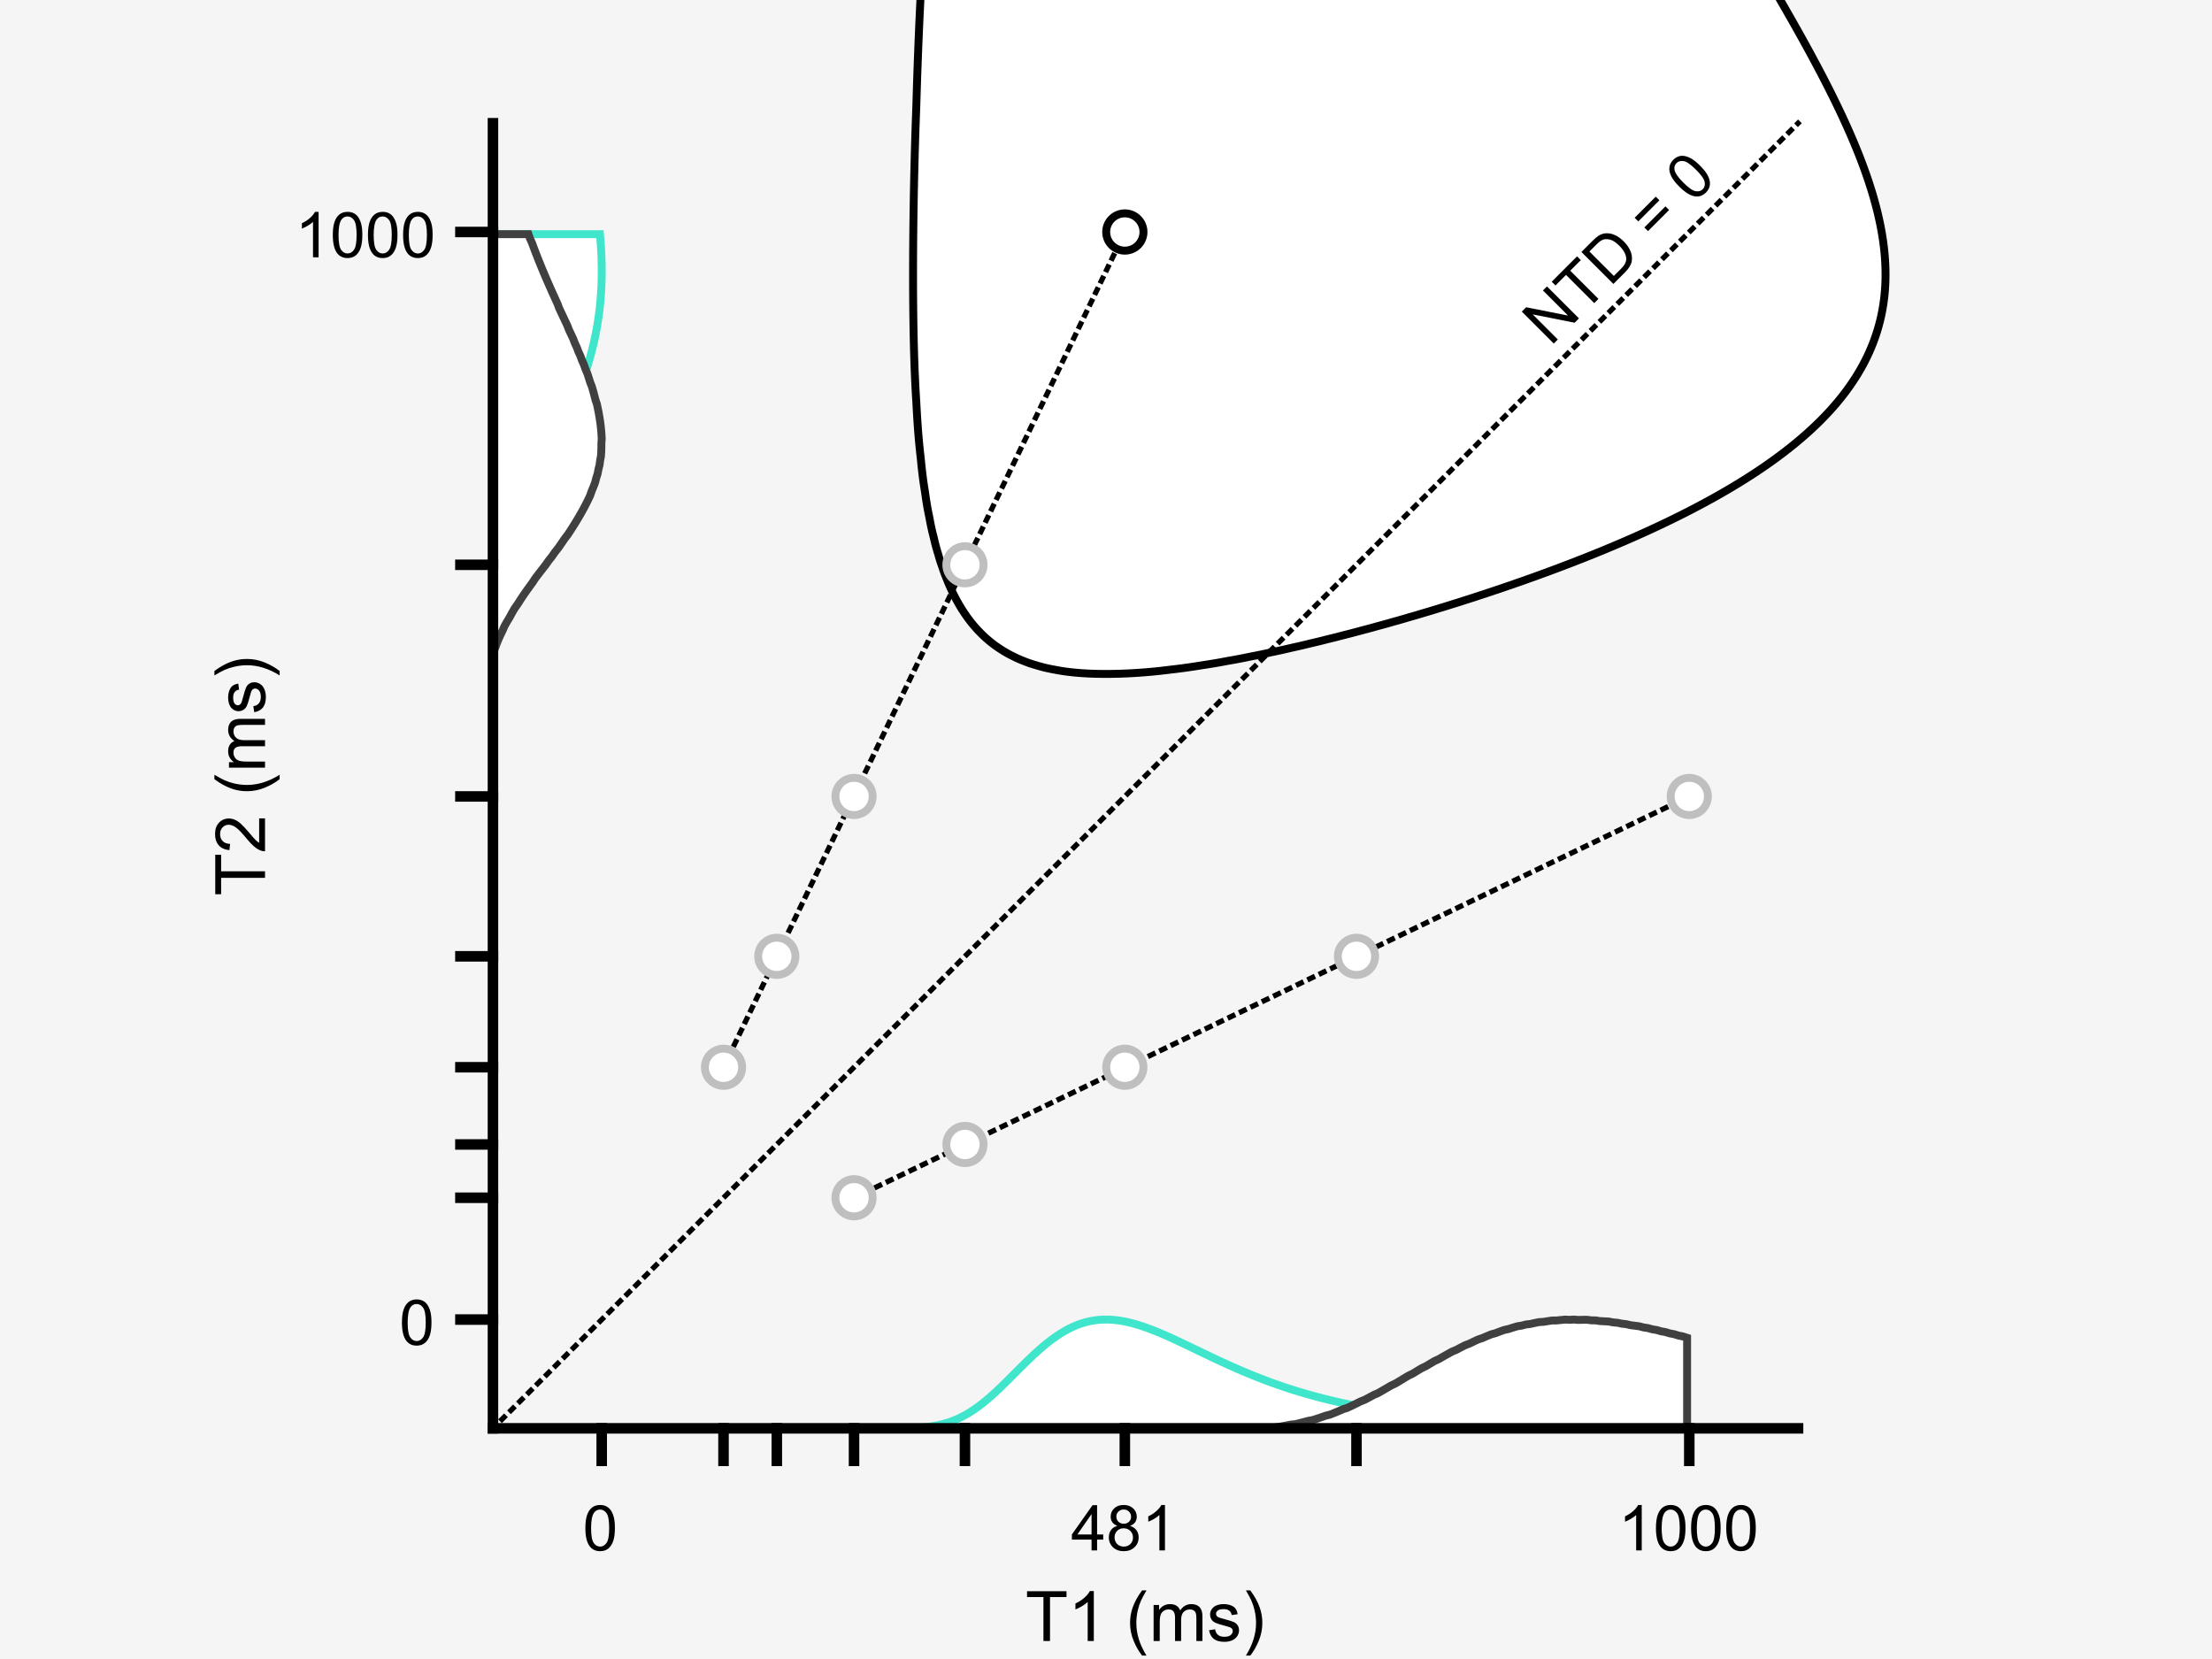 <?xml version="1.0"?>
<!DOCTYPE svg PUBLIC '-//W3C//DTD SVG 1.0//EN'
          'http://www.w3.org/TR/2001/REC-SVG-20010904/DTD/svg10.dtd'>
<svg xmlns:xlink="http://www.w3.org/1999/xlink" style="fill-opacity:1; color-rendering:auto; color-interpolation:auto; text-rendering:auto; stroke:black; stroke-linecap:square; stroke-miterlimit:10; shape-rendering:auto; stroke-opacity:1; fill:black; stroke-dasharray:none; font-weight:normal; stroke-width:1; font-family:'Dialog'; font-style:normal; stroke-linejoin:miter; font-size:12px; stroke-dashoffset:0; image-rendering:auto;" width="700" height="525" xmlns="http://www.w3.org/2000/svg"
><rect width="100%" height="100%" fill="#808080" stroke="none"/><!--Generated by the Batik Graphics2D SVG Generator--><defs id="genericDefs"
  /><g
  ><defs id="defs1"
    ><clipPath clipPathUnits="userSpaceOnUse" id="clipPath1"
      ><path d="M0 0 L700 0 L700 525 L0 525 L0 0 Z"
      /></clipPath
    ></defs
    ><g style="fill:rgb(245,245,245); stroke:rgb(245,245,245);"
    ><rect x="0" y="0" width="700" style="clip-path:url(#clipPath1); stroke:none;" height="525"
    /></g
    ><g style="fill:rgb(245,245,245); text-rendering:optimizeSpeed; color-rendering:optimizeSpeed; image-rendering:optimizeSpeed; shape-rendering:crispEdges; stroke:rgb(245,245,245); color-interpolation:sRGB;"
    ><rect x="0" width="700" height="525" y="0" style="stroke:none;"
      /><path d="M333.689 211.91 L334.078 211.989 L335.456 212.238 L336.834 212.451 L338.212 212.633 L339.59 212.787 L340.968 212.916 L342.346 213.022 L343.724 213.107 L345.102 213.172 L346.48 213.22 L347.858 213.25 L349.236 213.266 L350.614 213.267 L351.992 213.253 L353.37 213.226 L354.748 213.187 L356.127 213.135 L357.505 213.071 L358.883 212.995 L360.261 212.907 L361.639 212.808 L363.017 212.697 L364.395 212.576 L365.773 212.442 L367.151 212.298 L368.529 212.142 L369.907 211.974 L370.404 211.91 L371.285 211.811 L372.663 211.646 L374.041 211.471 L375.419 211.285 L376.797 211.088 L378.175 210.88 L379.553 210.661 L380.328 210.532 L380.931 210.443 L382.309 210.233 L383.687 210.011 L385.065 209.779 L386.443 209.535 L387.822 209.28 L388.481 209.154 L389.2 209.031 L390.578 208.787 L391.956 208.532 L393.334 208.266 L394.712 207.987 L395.721 207.776 L396.09 207.706 L397.468 207.441 L398.846 207.164 L400.224 206.874 L401.602 206.573 L402.381 206.398 L402.98 206.275 L404.358 205.988 L405.736 205.688 L407.114 205.375 L408.492 205.05 L408.618 205.02 L409.87 204.747 L411.248 204.436 L412.626 204.112 L414.004 203.775 L414.542 203.642 L415.382 203.45 L416.76 203.126 L418.139 202.791 L419.517 202.441 L420.204 202.264 L420.895 202.099 L422.273 201.763 L423.651 201.414 L425.029 201.052 L425.649 200.886 L426.407 200.698 L427.785 200.348 L429.163 199.985 L430.541 199.609 L430.908 199.508 L431.919 199.248 L433.297 198.883 L434.675 198.505 L435.999 198.13 L436.053 198.115 L437.431 197.749 L438.809 197.369 L440.187 196.975 L440.953 196.752 L441.565 196.584 L442.943 196.201 L444.321 195.804 L445.7 195.393 L445.763 195.374 L447.077 195.003 L448.455 194.602 L449.834 194.187 L450.459 193.996 L451.212 193.778 L452.59 193.371 L453.968 192.951 L455.033 192.618 L455.346 192.524 L456.724 192.112 L458.102 191.685 L459.48 191.245 L459.496 191.239 L460.858 190.825 L462.236 190.391 L463.614 189.943 L463.863 189.861 L464.992 189.509 L466.37 189.067 L467.748 188.611 L468.13 188.483 L469.126 188.164 L470.504 187.713 L471.882 187.248 L472.3 187.105 L473.26 186.79 L474.638 186.329 L476.016 185.853 L476.378 185.727 L477.394 185.386 L478.772 184.913 L480.151 184.425 L480.365 184.349 L481.529 183.95 L482.907 183.464 L484.264 182.971 L484.285 182.964 L485.663 182.48 L487.041 181.98 L488.086 181.593 L488.419 181.473 L489.797 180.974 L491.175 180.459 L491.822 180.215 L492.553 179.946 L493.931 179.43 L495.309 178.899 L495.471 178.837 L496.687 178.378 L498.065 177.845 L499.046 177.459 L499.443 177.305 L500.821 176.769 L502.199 176.217 L502.538 176.081 L503.577 175.67 L504.955 175.114 L505.954 174.703 L506.333 174.549 L507.712 173.987 L509.089 173.409 L509.29 173.325 L510.468 172.836 L511.846 172.251 L512.555 171.947 L513.224 171.662 L514.602 171.069 L515.738 170.569 L515.98 170.463 L517.358 169.86 L518.736 169.241 L518.848 169.191 L520.114 168.626 L521.492 167.995 L521.889 167.813 L522.87 167.363 L524.248 166.72 L524.855 166.435 L525.626 166.072 L527.004 165.415 L527.748 165.057 L528.382 164.75 L529.76 164.078 L530.568 163.679 L531.138 163.396 L532.516 162.707 L533.318 162.3 L533.894 162.007 L535.272 161.299 L535.997 160.923 L536.65 160.58 L538.028 159.852 L538.606 159.544 L539.407 159.114 L540.784 158.363 L541.145 158.166 L542.163 157.604 L543.541 156.829 L543.614 156.788 L544.919 156.047 L546.02 155.41 L546.297 155.248 L547.675 154.438 L548.359 154.032 L549.053 153.613 L550.431 152.773 L550.626 152.654 L551.809 151.92 L552.832 151.276 L553.187 151.049 L554.565 150.161 L554.972 149.898 L555.943 149.256 L557.047 148.52 L557.321 148.332 L558.699 147.389 L559.059 147.142 L560.077 146.424 L561.008 145.764 L561.455 145.438 L562.833 144.428 L562.891 144.386 L564.211 143.392 L564.72 143.008 L565.589 142.33 L566.484 141.63 L566.967 141.239 L568.186 140.252 L568.346 140.118 L569.723 138.964 L569.831 138.874 L571.101 137.772 L571.42 137.496 L572.48 136.541 L572.951 136.118 L573.858 135.268 L574.424 134.74 L575.236 133.949 L575.841 133.362 L576.614 132.578 L577.203 131.984 L577.992 131.15 L578.51 130.606 L579.37 129.658 L579.764 129.227 L580.748 128.096 L580.964 127.849 L582.111 126.471 L582.126 126.453 L583.213 125.093 L583.504 124.709 L584.263 123.715 L584.882 122.858 L585.262 122.337 L586.21 120.959 L586.26 120.882 L587.117 119.581 L587.638 118.739 L587.973 118.203 L588.784 116.825 L589.016 116.403 L589.552 115.447 L590.27 114.069 L590.394 113.815 L590.952 112.691 L591.586 111.313 L591.772 110.876 L592.182 109.935 L592.735 108.557 L593.15 107.433 L593.246 107.179 L593.724 105.801 L594.159 104.423 L594.528 103.131 L594.553 103.045 L594.919 101.667 L595.245 100.288 L595.534 98.91 L595.788 97.532 L595.906 96.789 L596.01 96.154 L596.201 94.776 L596.359 93.398 L596.485 92.02 L596.581 90.642 L596.645 89.264 L596.681 87.886 L596.688 86.508 L596.668 85.13 L596.62 83.752 L596.546 82.374 L596.445 80.996 L596.32 79.618 L596.169 78.24 L595.993 76.862 L595.906 76.262 L595.796 75.484 L595.579 74.106 L595.338 72.728 L595.075 71.35 L594.789 69.972 L594.528 68.803 L594.482 68.594 L594.162 67.216 L593.819 65.837 L593.456 64.459 L593.15 63.363 L593.073 63.081 L592.679 61.703 L592.264 60.325 L591.829 58.947 L591.772 58.774 L591.385 57.569 L590.922 56.191 L590.44 54.813 L590.394 54.687 L589.951 53.435 L589.443 52.057 L589.016 50.938 L588.919 50.679 L588.388 49.301 L587.838 47.923 L587.638 47.434 L587.28 46.545 L586.708 45.167 L586.26 44.118 L586.122 43.789 L585.53 42.411 L584.919 41.033 L584.882 40.95 L584.307 39.655 L583.678 38.276 L583.504 37.904 L583.043 36.898 L582.395 35.52 L582.126 34.959 L581.741 34.142 L581.076 32.764 L580.748 32.099 L580.403 31.386 L579.722 30.008 L579.37 29.311 L579.032 28.63 L578.336 27.252 L577.992 26.585 L577.632 25.874 L576.92 24.496 L576.614 23.913 L576.203 23.118 L575.477 21.74 L575.236 21.289 L574.748 20.362 L574.009 18.984 L573.858 18.706 L573.269 17.606 L572.517 16.228 L572.48 16.161 L571.768 14.85 L571.101 13.647 L571.006 13.472 L570.246 12.094 L569.723 11.162 L569.477 10.716 L568.706 9.338 L568.346 8.703 L567.93 7.96 L567.148 6.582 L566.967 6.266 L566.367 5.203 L565.589 3.851 L565.575 3.825 L564.789 2.447 L564.211 1.452 L563.993 1.069 L563.375 0 L563.093 0 L562.833 0 L561.764 0 L561.455 0 L560.386 0 L560.077 0 L559.008 0 L558.699 0 L557.63 0 L557.321 0 L556.252 0 L555.943 0 L554.874 0 L554.565 0 L553.496 0 L553.187 0 L552.118 0 L551.809 0 L550.74 0 L550.431 0 L549.361 0 L549.053 0 L547.984 0 L547.675 0 L546.606 0 L546.297 0 L545.227 0 L544.919 0 L543.849 0 L543.541 0 L542.471 0 L542.163 0 L541.093 0 L540.784 0 L539.715 0 L539.407 0 L538.337 0 L538.028 0 L536.959 0 L536.65 0 L535.581 0 L535.272 0 L534.203 0 L533.894 0 L532.825 0 L532.516 0 L531.447 0 L531.138 0 L530.069 0 L529.76 0 L528.691 0 L528.382 0 L527.313 0 L527.004 0 L525.935 0 L525.626 0 L524.557 0 L524.248 0 L523.179 0 L522.87 0 L521.801 0 L521.492 0 L520.423 0 L520.114 0 L519.045 0 L518.736 0 L517.667 0 L517.358 0 L516.288 0 L515.98 0 L514.91 0 L514.602 0 L513.532 0 L513.224 0 L512.154 0 L511.846 0 L510.776 0 L510.468 0 L509.398 0 L509.089 0 L508.02 0 L507.712 0 L506.642 0 L506.333 0 L505.264 0 L504.955 0 L503.886 0 L503.577 0 L502.508 0 L502.199 0 L501.13 0 L500.821 0 L499.752 0 L499.443 0 L498.374 0 L498.065 0 L496.996 0 L496.687 0 L495.618 0 L495.309 0 L494.24 0 L493.931 0 L492.862 0 L492.553 0 L491.484 0 L491.175 0 L490.106 0 L489.797 0 L488.728 0 L488.419 0 L487.349 0 L487.041 0 L485.971 0 L485.663 0 L484.593 0 L484.285 0 L483.215 0 L482.907 0 L481.837 0 L481.529 0 L480.459 0 L480.151 0 L479.081 0 L478.772 0 L477.703 0 L477.394 0 L476.325 0 L476.016 0 L474.947 0 L474.638 0 L473.569 0 L473.26 0 L472.191 0 L471.882 0 L470.813 0 L470.504 0 L469.435 0 L469.126 0 L468.057 0 L467.748 0 L466.679 0 L466.37 0 L465.301 0 L464.992 0 L463.923 0 L463.614 0 L462.545 0 L462.236 0 L461.167 0 L460.858 0 L459.789 0 L459.48 0 L458.411 0 L458.102 0 L457.033 0 L456.724 0 L455.654 0 L455.346 0 L454.276 0 L453.968 0 L452.898 0 L452.59 0 L451.52 0 L451.212 0 L450.142 0 L449.834 0 L448.764 0 L448.455 0 L447.386 0 L447.077 0 L446.008 0 L445.7 0 L444.63 0 L444.321 0 L443.252 0 L442.943 0 L441.874 0 L441.565 0 L440.496 0 L440.187 0 L439.118 0 L438.809 0 L437.74 0 L437.431 0 L436.362 0 L436.053 0 L434.984 0 L434.675 0 L433.606 0 L433.297 0 L432.228 0 L431.919 0 L430.85 0 L430.541 0 L429.472 0 L429.163 0 L428.094 0 L427.785 0 L426.716 0 L426.407 0 L425.337 0 L425.029 0 L423.959 0 L423.651 0 L422.581 0 L422.273 0 L421.203 0 L420.895 0 L419.825 0 L419.517 0 L418.447 0 L418.139 0 L417.069 0 L416.76 0 L415.691 0 L415.382 0 L414.313 0 L414.004 0 L412.935 0 L412.626 0 L411.557 0 L411.248 0 L410.179 0 L409.87 0 L408.801 0 L408.492 0 L407.423 0 L407.114 0 L406.045 0 L405.736 0 L404.667 0 L404.358 0 L403.289 0 L402.98 0 L401.911 0 L401.602 0 L400.533 0 L400.224 0 L399.155 0 L398.846 0 L397.777 0 L397.468 0 L396.399 0 L396.09 0 L395.021 0 L394.712 0 L393.642 0 L393.334 0 L392.264 0 L391.956 0 L390.886 0 L390.578 0 L389.508 0 L389.2 0 L388.13 0 L387.822 0 L386.752 0 L386.443 0 L385.374 0 L385.065 0 L383.996 0 L383.687 0 L382.618 0 L382.309 0 L381.24 0 L380.931 0 L379.862 0 L379.553 0 L378.484 0 L378.175 0 L377.106 0 L376.797 0 L375.728 0 L375.419 0 L374.35 0 L374.041 0 L372.972 0 L372.663 0 L371.594 0 L371.285 0 L370.216 0 L369.907 0 L368.838 0 L368.529 0 L367.46 0 L367.151 0 L366.082 0 L365.773 0 L364.704 0 L364.395 0 L363.325 0 L363.017 0 L361.947 0 L361.639 0 L360.569 0 L360.261 0 L359.191 0 L358.883 0 L357.813 0 L357.505 0 L356.435 0 L356.127 0 L355.057 0 L354.748 0 L353.679 0 L353.37 0 L352.301 0 L351.992 0 L350.923 0 L350.614 0 L349.545 0 L349.236 0 L348.167 0 L347.858 0 L346.789 0 L346.48 0 L345.411 0 L345.102 0 L344.033 0 L343.724 0 L342.655 0 L342.346 0 L341.277 0 L340.968 0 L339.899 0 L339.59 0 L338.521 0 L338.212 0 L337.143 0 L336.834 0 L335.765 0 L335.456 0 L334.387 0 L334.078 0 L333.009 0 L332.7 0 L331.63 0 L331.322 0 L330.252 0 L329.944 0 L328.874 0 L328.566 0 L327.496 0 L327.188 0 L326.118 0 L325.81 0 L324.74 0 L324.432 0 L323.362 0 L323.053 0 L321.984 0 L321.675 0 L320.606 0 L320.297 0 L319.228 0 L318.919 0 L317.85 0 L317.541 0 L316.472 0 L316.163 0 L315.094 0 L314.785 0 L313.716 0 L313.407 0 L312.338 0 L312.029 0 L310.96 0 L310.651 0 L309.582 0 L309.273 0 L308.204 0 L307.895 0 L306.826 0 L306.517 0 L305.448 0 L305.139 0 L304.07 0 L303.761 0 L302.692 0 L302.383 0 L301.313 0 L301.005 0 L299.935 0 L299.627 0 L298.557 0 L298.249 0 L297.179 0 L296.871 0 L295.801 0 L295.493 0 L294.423 0 L294.115 0 L293.045 0 L292.736 0 L291.667 0 L291.358 0 L291.298 0 L291.266 0 L291.212 1.069 L291.145 2.447 L291.08 3.825 L291.015 5.203 L290.952 6.582 L290.891 7.96 L290.831 9.338 L290.772 10.716 L290.715 12.094 L290.659 13.472 L290.604 14.85 L290.55 16.228 L290.498 17.606 L290.446 18.984 L290.397 20.362 L290.348 21.74 L290.3 23.118 L290.254 24.496 L290.208 25.874 L290.164 27.252 L290.121 28.63 L290.079 30.008 L290.038 31.386 L289.998 32.764 L289.98 33.401 L289.952 34.142 L289.901 35.52 L289.852 36.898 L289.803 38.276 L289.756 39.655 L289.711 41.033 L289.667 42.411 L289.624 43.789 L289.582 45.167 L289.542 46.545 L289.503 47.923 L289.466 49.301 L289.43 50.679 L289.395 52.057 L289.361 53.435 L289.329 54.813 L289.297 56.191 L289.268 57.569 L289.239 58.947 L289.212 60.325 L289.186 61.703 L289.161 63.081 L289.138 64.459 L289.115 65.837 L289.095 67.216 L289.075 68.594 L289.057 69.972 L289.04 71.35 L289.024 72.728 L289.01 74.106 L288.997 75.484 L288.986 76.862 L288.976 78.24 L288.967 79.618 L288.96 80.996 L288.954 82.374 L288.95 83.752 L288.947 85.13 L288.946 86.508 L288.946 87.886 L288.948 89.264 L288.952 90.642 L288.957 92.02 L288.965 93.398 L288.974 94.776 L288.985 96.154 L288.998 97.532 L289.013 98.91 L289.03 100.288 L289.049 101.667 L289.071 103.045 L289.095 104.423 L289.121 105.801 L289.15 107.179 L289.182 108.557 L289.217 109.935 L289.255 111.313 L289.296 112.691 L289.34 114.069 L289.387 115.447 L289.439 116.825 L289.494 118.203 L289.554 119.581 L289.618 120.959 L289.686 122.337 L289.76 123.715 L289.839 125.093 L289.923 126.471 L289.98 127.35 L290.005 127.849 L290.077 129.227 L290.153 130.606 L290.236 131.984 L290.324 133.362 L290.418 134.74 L290.52 136.118 L290.629 137.496 L290.745 138.874 L290.871 140.252 L291.006 141.63 L291.151 143.008 L291.307 144.386 L291.358 144.815 L291.447 145.764 L291.584 147.142 L291.732 148.52 L291.892 149.898 L292.065 151.276 L292.252 152.654 L292.456 154.032 L292.677 155.41 L292.736 155.767 L292.875 156.788 L293.077 158.166 L293.297 159.544 L293.537 160.923 L293.8 162.3 L294.088 163.679 L294.115 163.799 L294.343 165.057 L294.617 166.435 L294.918 167.813 L295.251 169.191 L295.493 170.114 L295.595 170.569 L295.923 171.947 L296.287 173.325 L296.692 174.703 L296.871 175.272 L297.095 176.081 L297.508 177.459 L297.972 178.837 L298.249 179.597 L298.452 180.215 L298.941 181.593 L299.493 182.971 L299.627 183.287 L300.043 184.349 L300.644 185.727 L301.005 186.488 L301.283 187.105 L301.955 188.483 L302.383 189.284 L302.682 189.861 L303.454 191.239 L303.761 191.75 L304.276 192.618 L305.139 193.929 L305.183 193.996 L306.129 195.374 L306.517 195.897 L307.166 196.752 L307.895 197.65 L308.3 198.13 L309.273 199.225 L309.539 199.508 L310.651 200.649 L310.899 200.886 L312.029 201.942 L312.404 202.264 L313.407 203.117 L314.089 203.642 L314.785 204.18 L316.002 205.02 L316.163 205.133 L317.541 206.024 L318.196 206.398 L318.919 206.826 L320.297 207.55 L320.778 207.776 L321.675 208.221 L323.053 208.824 L323.913 209.154 L324.432 209.368 L325.81 209.88 L327.188 210.321 L327.929 210.532 L328.566 210.73 L329.944 211.112 L331.322 211.444 L332.7 211.73 Z" style="fill:white; stroke:none;"
    /></g
    ><g style="stroke-linecap:butt; text-rendering:geometricPrecision; color-rendering:optimizeQuality; image-rendering:optimizeQuality; stroke-linejoin:round; color-interpolation:linearRGB; stroke-width:2.5;"
    ><path d="M291.266 0 L291.212 1.069 L291.145 2.447 L291.08 3.825 L291.015 5.203 L290.952 6.582 L290.891 7.96 L290.831 9.338 L290.772 10.716 L290.715 12.094 L290.659 13.472 L290.604 14.85 L290.55 16.228 L290.498 17.606 L290.446 18.984 L290.397 20.362 L290.348 21.74 L290.3 23.118 L290.254 24.496 L290.208 25.874 L290.164 27.252 L290.121 28.63 L290.079 30.008 L290.038 31.386 L289.998 32.764 L289.98 33.401 L289.952 34.142 L289.901 35.52 L289.852 36.898 L289.803 38.276 L289.756 39.655 L289.711 41.033 L289.667 42.411 L289.624 43.789 L289.582 45.167 L289.542 46.545 L289.503 47.923 L289.466 49.301 L289.43 50.679 L289.395 52.057 L289.361 53.435 L289.329 54.813 L289.297 56.191 L289.268 57.569 L289.239 58.947 L289.212 60.325 L289.186 61.703 L289.161 63.081 L289.138 64.459 L289.115 65.837 L289.095 67.216 L289.075 68.594 L289.057 69.972 L289.04 71.35 L289.024 72.728 L289.01 74.106 L288.997 75.484 L288.986 76.862 L288.976 78.24 L288.967 79.618 L288.96 80.996 L288.954 82.374 L288.95 83.752 L288.947 85.13 L288.946 86.508 L288.946 87.886 L288.948 89.264 L288.952 90.642 L288.957 92.02 L288.965 93.398 L288.974 94.776 L288.985 96.154 L288.998 97.532 L289.013 98.91 L289.03 100.288 L289.049 101.667 L289.071 103.045 L289.095 104.423 L289.121 105.801 L289.15 107.179 L289.182 108.557 L289.217 109.935 L289.255 111.313 L289.296 112.691 L289.34 114.069 L289.387 115.447 L289.439 116.825 L289.494 118.203 L289.554 119.581 L289.618 120.959 L289.686 122.337 L289.76 123.715 L289.839 125.093 L289.923 126.471 L289.98 127.35 L290.005 127.849 L290.077 129.227 L290.153 130.606 L290.236 131.984 L290.324 133.362 L290.418 134.74 L290.52 136.118 L290.629 137.496 L290.745 138.874 L290.871 140.252 L291.006 141.63 L291.151 143.008 L291.307 144.386 L291.358 144.815 L291.447 145.764 L291.584 147.142 L291.732 148.52 L291.892 149.898 L292.065 151.276 L292.252 152.654 L292.456 154.032 L292.677 155.41 L292.736 155.767 L292.875 156.788 L293.077 158.166 L293.297 159.544 L293.537 160.923 L293.8 162.3 L294.088 163.679 L294.115 163.799 L294.343 165.057 L294.617 166.435 L294.918 167.813 L295.251 169.191 L295.493 170.114 L295.595 170.569 L295.923 171.947 L296.287 173.325 L296.692 174.703 L296.871 175.272 L297.095 176.081 L297.508 177.459 L297.972 178.837 L298.249 179.597 L298.452 180.215 L298.941 181.593 L299.493 182.971 L299.627 183.287 L300.043 184.349 L300.644 185.727 L301.005 186.488 L301.283 187.105 L301.955 188.483 L302.383 189.284 L302.682 189.861 L303.454 191.239 L303.761 191.75 L304.276 192.618 L305.139 193.929 L305.183 193.996 L306.129 195.374 L306.517 195.897 L307.166 196.752 L307.895 197.65 L308.3 198.13 L309.273 199.225 L309.539 199.508 L310.651 200.649 L310.899 200.886 L312.029 201.942 L312.404 202.264 L313.407 203.117 L314.089 203.642 L314.785 204.18 L316.002 205.02 L316.163 205.133 L317.541 206.024 L318.196 206.398 L318.919 206.826 L320.297 207.55 L320.778 207.776 L321.675 208.221 L323.053 208.824 L323.913 209.154 L324.432 209.368 L325.81 209.88 L327.188 210.321 L327.929 210.532 L328.566 210.73 L329.944 211.112 L331.322 211.444 L332.7 211.73 L333.689 211.91 L333.689 211.91 L334.078 211.989 L335.456 212.238 L336.834 212.451 L338.212 212.633 L339.59 212.787 L340.968 212.916 L342.346 213.022 L343.724 213.107 L345.102 213.172 L346.48 213.22 L347.858 213.25 L349.236 213.266 L350.614 213.267 L351.992 213.253 L353.37 213.226 L354.748 213.187 L356.127 213.135 L357.505 213.071 L358.883 212.995 L360.261 212.907 L361.639 212.808 L363.017 212.697 L364.395 212.576 L365.773 212.442 L367.151 212.298 L368.529 212.142 L369.907 211.974 L370.404 211.91 L371.285 211.811 L372.663 211.646 L374.041 211.471 L375.419 211.285 L376.797 211.088 L378.175 210.88 L379.553 210.661 L380.328 210.532 L380.931 210.443 L382.309 210.233 L383.687 210.011 L385.065 209.779 L386.443 209.535 L387.822 209.28 L388.481 209.154 L389.2 209.031 L390.578 208.787 L391.956 208.532 L393.334 208.266 L394.712 207.987 L395.721 207.776 L396.09 207.706 L397.468 207.441 L398.846 207.164 L400.224 206.874 L401.602 206.573 L402.381 206.398 L402.98 206.275 L404.358 205.988 L405.736 205.688 L407.114 205.375 L408.492 205.05 L408.618 205.02 L409.87 204.747 L411.248 204.436 L412.626 204.112 L414.004 203.775 L414.542 203.642 L415.382 203.45 L416.76 203.126 L418.139 202.791 L419.517 202.441 L420.204 202.264 L420.895 202.099 L422.273 201.763 L423.651 201.414 L425.029 201.052 L425.649 200.886 L426.407 200.698 L427.785 200.348 L429.163 199.985 L430.541 199.609 L430.908 199.508 L431.919 199.248 L433.297 198.883 L434.675 198.505 L435.999 198.13 L436.053 198.115 L437.431 197.749 L438.809 197.369 L440.187 196.975 L440.953 196.752 L441.565 196.584 L442.943 196.201 L444.321 195.804 L445.7 195.393 L445.763 195.374 L447.077 195.003 L448.455 194.602 L449.834 194.187 L450.459 193.996 L451.212 193.778 L452.59 193.371 L453.968 192.951 L455.033 192.618 L455.346 192.524 L456.724 192.112 L458.102 191.685 L459.48 191.245 L459.496 191.239 L460.858 190.825 L462.236 190.391 L463.614 189.943 L463.863 189.861 L464.992 189.509 L466.37 189.067 L467.748 188.611 L468.13 188.483 L469.126 188.164 L470.504 187.713 L471.882 187.248 L472.3 187.105 L473.26 186.79 L474.638 186.329 L476.016 185.853 L476.378 185.727 L477.394 185.386 L478.772 184.913 L480.151 184.425 L480.365 184.349 L481.529 183.95 L482.907 183.464 L484.264 182.971 L484.285 182.964 L485.663 182.48 L487.041 181.98 L488.086 181.593 L488.419 181.473 L489.797 180.974 L491.175 180.459 L491.822 180.215 L492.553 179.946 L493.931 179.43 L495.309 178.899 L495.471 178.837 L496.687 178.378 L498.065 177.845 L499.046 177.459 L499.443 177.305 L500.821 176.769 L502.199 176.217 L502.538 176.081 L503.577 175.67 L504.955 175.114 L505.954 174.703 L506.333 174.549 L507.712 173.987 L509.089 173.409 L509.29 173.325 L510.468 172.836 L511.846 172.251 L512.555 171.947 L513.224 171.662 L514.602 171.069 L515.738 170.569 L515.98 170.463 L517.358 169.86 L518.736 169.241 L518.848 169.191 L520.114 168.626 L521.492 167.995 L521.889 167.813 L522.87 167.363 L524.248 166.72 L524.855 166.435 L525.626 166.072 L527.004 165.415 L527.748 165.057 L528.382 164.75 L529.76 164.078 L530.568 163.679 L531.138 163.396 L532.516 162.707 L533.318 162.3 L533.894 162.007 L535.272 161.299 L535.997 160.923 L536.65 160.58 L538.028 159.852 L538.606 159.544 L539.407 159.114 L540.784 158.363 L541.145 158.166 L542.163 157.604 L543.541 156.829 L543.614 156.788 L544.919 156.047 L546.02 155.41 L546.297 155.248 L547.675 154.438 L548.359 154.032 L549.053 153.613 L550.431 152.773 L550.626 152.654 L551.809 151.92 L552.832 151.276 L553.187 151.049 L554.565 150.161 L554.972 149.898 L555.943 149.256 L557.047 148.52 L557.321 148.332 L558.699 147.389 L559.059 147.142 L560.077 146.424 L561.008 145.764 L561.455 145.438 L562.833 144.428 L562.891 144.386 L564.211 143.392 L564.72 143.008 L565.589 142.33 L566.484 141.63 L566.967 141.239 L568.186 140.252 L568.346 140.118 L569.723 138.964 L569.831 138.874 L571.101 137.772 L571.42 137.496 L572.48 136.541 L572.951 136.118 L573.858 135.268 L574.424 134.74 L575.236 133.949 L575.841 133.362 L576.614 132.578 L577.203 131.984 L577.992 131.15 L578.51 130.606 L579.37 129.658 L579.764 129.227 L580.748 128.096 L580.964 127.849 L582.111 126.471 L582.126 126.453 L583.213 125.093 L583.504 124.709 L584.263 123.715 L584.882 122.858 L585.262 122.337 L586.21 120.959 L586.26 120.882 L587.117 119.581 L587.638 118.739 L587.973 118.203 L588.784 116.825 L589.016 116.403 L589.552 115.447 L590.27 114.069 L590.394 113.815 L590.952 112.691 L591.586 111.313 L591.772 110.876 L592.182 109.935 L592.735 108.557 L593.15 107.433 L593.246 107.179 L593.724 105.801 L594.159 104.423 L594.528 103.131 L594.553 103.045 L594.919 101.667 L595.245 100.288 L595.534 98.91 L595.788 97.532 L595.906 96.789 L596.01 96.154 L596.201 94.776 L596.359 93.398 L596.485 92.02 L596.581 90.642 L596.645 89.264 L596.681 87.886 L596.688 86.508 L596.668 85.13 L596.62 83.752 L596.546 82.374 L596.445 80.996 L596.32 79.618 L596.169 78.24 L595.993 76.862 L595.906 76.262 L595.796 75.484 L595.579 74.106 L595.338 72.728 L595.075 71.35 L594.789 69.972 L594.528 68.803 L594.482 68.594 L594.162 67.216 L593.819 65.837 L593.456 64.459 L593.15 63.363 L593.073 63.081 L592.679 61.703 L592.264 60.325 L591.829 58.947 L591.772 58.774 L591.385 57.569 L590.922 56.191 L590.44 54.813 L590.394 54.687 L589.951 53.435 L589.443 52.057 L589.016 50.938 L588.919 50.679 L588.388 49.301 L587.838 47.923 L587.638 47.434 L587.28 46.545 L586.708 45.167 L586.26 44.118 L586.122 43.789 L585.53 42.411 L584.919 41.033 L584.882 40.95 L584.307 39.655 L583.678 38.276 L583.504 37.904 L583.043 36.898 L582.395 35.52 L582.126 34.959 L581.741 34.142 L581.076 32.764 L580.748 32.099 L580.403 31.386 L579.722 30.008 L579.37 29.311 L579.032 28.63 L578.336 27.252 L577.992 26.585 L577.632 25.874 L576.92 24.496 L576.614 23.913 L576.203 23.118 L575.477 21.74 L575.236 21.289 L574.748 20.362 L574.009 18.984 L573.858 18.706 L573.269 17.606 L572.517 16.228 L572.48 16.161 L571.768 14.85 L571.101 13.647 L571.006 13.472 L570.246 12.094 L569.723 11.162 L569.477 10.716 L568.706 9.338 L568.346 8.703 L567.93 7.96 L567.148 6.582 L566.967 6.266 L566.367 5.203 L565.589 3.851 L565.575 3.825 L564.789 2.447 L564.211 1.452 L563.993 1.069 L563.375 0" style="fill:none; fill-rule:evenodd;"
    /></g
    ><g style="fill:white; text-rendering:optimizeSpeed; color-rendering:optimizeSpeed; image-rendering:optimizeSpeed; shape-rendering:crispEdges; stroke:white; color-interpolation:sRGB;"
    ><path style="stroke:none;" d="M289.98 452 L291.358 452 L292.736 452 L294.115 452 L295.493 452 L296.871 452 L298.249 452 L299.627 452 L301.005 452 L302.383 452 L303.761 452 L305.139 452 L306.517 452 L307.895 452 L309.273 452 L310.651 452 L312.029 452 L313.407 452 L314.785 452 L316.163 452 L317.541 452 L318.919 452 L320.297 452 L321.675 452 L323.053 452 L324.432 452 L325.81 452 L327.188 452 L328.566 452 L329.944 452 L331.322 452 L332.7 452 L334.078 452 L335.456 452 L336.834 452 L338.212 452 L339.59 452 L340.968 452 L342.346 452 L343.724 452 L345.102 452 L346.48 452 L347.858 452 L349.236 452 L350.614 452 L351.992 452 L353.37 452 L354.748 452 L356.127 452 L357.505 452 L358.883 452 L360.261 452 L361.639 452 L363.017 452 L364.395 452 L365.773 452 L367.151 452 L368.529 452 L369.907 452 L371.285 452 L372.663 452 L374.041 452 L375.419 452 L376.797 452 L378.175 452 L379.553 452 L380.931 452 L382.309 452 L383.687 452 L385.065 452 L386.443 452 L387.822 452 L389.2 452 L390.578 452 L391.956 452 L393.334 452 L394.712 452 L396.09 452 L397.468 452 L398.846 452 L400.224 452 L401.602 452 L402.98 452 L404.358 452 L405.736 452 L407.114 452 L408.492 452 L409.87 452 L411.248 452 L412.626 452 L414.004 452 L415.382 452 L416.76 452 L418.139 452 L419.517 452 L420.895 452 L422.273 452 L423.651 452 L425.029 452 L426.407 452 L427.785 452 L429.163 452 L430.541 452 L431.919 452 L433.297 452 L434.675 452 L436.053 452 L437.431 452 L438.809 452 L440.187 452 L441.565 452 L442.943 452 L444.321 452 L445.7 452 L447.077 452 L448.455 452 L449.834 452 L451.212 452 L452.59 452 L453.968 452 L455.346 452 L456.724 452 L458.102 452 L459.48 452 L460.858 452 L462.236 452 L463.614 452 L464.992 452 L466.37 452 L467.748 452 L469.126 452 L470.504 452 L471.882 452 L473.26 452 L474.638 452 L476.016 452 L477.394 452 L478.772 452 L480.151 452 L481.529 452 L482.907 452 L484.285 452 L485.663 452 L487.041 452 L488.419 452 L489.797 452 L491.175 452 L492.553 452 L493.931 452 L495.309 452 L496.687 452 L498.065 452 L499.443 452 L500.821 452 L502.199 452 L503.577 452 L504.955 452 L506.333 452 L507.712 452 L509.089 452 L510.468 452 L511.846 452 L513.224 452 L514.602 452 L515.98 452 L517.358 452 L518.736 452 L520.114 452 L521.492 452 L522.87 452 L524.248 452 L525.626 452 L527.004 452 L528.382 452 L529.76 452 L531.138 452 L532.516 452 L533.894 452 L533.894 451.748 L532.516 451.734 L531.138 451.718 L529.76 451.704 L528.382 451.687 L527.004 451.67 L525.626 451.653 L524.248 451.634 L522.87 451.615 L521.492 451.596 L520.114 451.575 L518.736 451.553 L517.358 451.53 L515.98 451.507 L514.602 451.482 L513.224 451.456 L511.846 451.429 L510.468 451.402 L509.089 451.373 L507.712 451.342 L506.333 451.311 L504.955 451.278 L503.577 451.245 L502.199 451.209 L500.821 451.171 L499.443 451.132 L498.065 451.092 L496.687 451.05 L495.309 451.006 L493.931 450.962 L492.553 450.914 L491.175 450.865 L489.797 450.814 L488.419 450.76 L487.041 450.705 L485.663 450.647 L484.285 450.587 L482.907 450.524 L481.529 450.459 L480.151 450.392 L478.772 450.322 L477.394 450.249 L476.016 450.173 L474.638 450.094 L473.26 450.012 L471.882 449.927 L470.504 449.839 L469.126 449.747 L467.748 449.652 L466.37 449.553 L464.992 449.45 L463.614 449.342 L462.236 449.231 L460.858 449.116 L459.48 448.997 L458.102 448.873 L456.724 448.744 L455.346 448.609 L453.968 448.47 L452.59 448.327 L451.212 448.177 L449.834 448.021 L448.455 447.861 L447.077 447.694 L445.7 447.52 L444.321 447.341 L442.943 447.156 L441.565 446.962 L440.187 446.762 L438.809 446.554 L437.431 446.34 L436.053 446.118 L434.675 445.886 L433.297 445.648 L431.919 445.4 L430.541 445.144 L429.163 444.877 L427.785 444.603 L426.407 444.318 L425.029 444.024 L423.651 443.718 L422.273 443.404 L420.895 443.077 L419.517 442.739 L418.139 442.391 L416.76 442.031 L415.382 441.658 L414.004 441.274 L412.626 440.877 L411.248 440.467 L409.87 440.046 L408.492 439.611 L407.114 439.162 L405.736 438.702 L404.358 438.226 L402.98 437.738 L401.602 437.236 L400.224 436.721 L398.846 436.194 L397.468 435.653 L396.09 435.099 L394.712 434.531 L393.334 433.953 L391.956 433.361 L390.578 432.759 L389.2 432.145 L387.822 431.52 L386.443 430.888 L385.065 430.246 L383.687 429.597 L382.309 428.942 L380.931 428.284 L379.553 427.62 L378.175 426.957 L376.797 426.294 L375.419 425.633 L374.041 424.978 L372.663 424.329 L371.285 423.691 L369.907 423.064 L368.529 422.452 L367.151 421.861 L365.773 421.291 L364.395 420.746 L363.017 420.231 L361.639 419.75 L360.261 419.305 L358.883 418.902 L357.505 418.543 L356.127 418.235 L354.748 417.98 L353.37 417.785 L351.992 417.65 L350.614 417.583 L349.236 417.586 L347.858 417.663 L346.48 417.818 L345.102 418.054 L343.724 418.371 L342.346 418.774 L340.968 419.264 L339.59 419.841 L338.212 420.504 L336.834 421.255 L335.456 422.09 L334.078 423.007 L332.7 424.005 L331.322 425.075 L329.944 426.213 L328.566 427.413 L327.188 428.669 L325.81 429.97 L324.432 431.305 L323.053 432.67 L321.675 434.047 L320.297 435.43 L318.919 436.805 L317.541 438.164 L316.163 439.49 L314.785 440.78 L313.407 442.017 L312.029 443.196 L310.651 444.308 L309.273 445.344 L307.895 446.303 L306.517 447.176 L305.139 447.967 L303.761 448.669 L302.383 449.291 L301.005 449.828 L299.627 450.289 L298.249 450.678 L296.871 451.001 L295.493 451.266 L294.115 451.476 L292.736 451.647 L291.358 451.779 L289.98 451.89 L288.602 452 Z"
    /></g
    ><g style="fill:rgb(64,230,204); text-rendering:geometricPrecision; color-rendering:optimizeQuality; image-rendering:optimizeQuality; stroke:rgb(64,230,204); color-interpolation:linearRGB; stroke-width:2.5;"
    ><path d="M190.761 452 L192.139 452 L193.517 452 L194.895 452 L196.273 452 L197.651 452 L199.029 452 L200.407 452 L201.786 452 L203.164 452 L204.542 452 L205.92 452 L207.298 452 L208.676 452 L210.054 452 L211.432 452 L212.81 452 L214.188 452 L215.566 452 L216.944 452 L218.322 452 L219.7 452 L221.078 452 L222.456 452 L223.834 452 L225.212 452 L226.59 452 L227.968 452 L229.346 452 L230.725 452 L232.102 452 L233.481 452 L234.859 452 L236.237 452 L237.615 452 L238.993 452 L240.371 452 L241.749 452 L243.127 452 L244.505 452 L245.883 452 L247.261 452 L248.639 452 L250.017 452 L251.395 452 L252.773 452 L254.151 452 L255.529 452 L256.907 452 L258.285 452 L259.663 452 L261.041 452 L262.42 452 L263.798 452 L265.176 452 L266.554 452 L267.932 452 L269.31 452 L270.688 452 L272.066 452 L273.444 452 L274.822 452 L276.2 452 L277.578 452 L278.956 452 L280.334 452 L281.712 452 L283.09 452 L284.468 452 L285.846 452 L287.224 452 L288.602 452 L289.98 452 L291.358 452 L292.736 452 L294.115 452 L295.493 452 L296.871 452 L298.249 452 L299.627 452 L301.005 452 L302.383 452 L303.761 452 L305.139 452 L306.517 452 L307.895 452 L309.273 452 L310.651 452 L312.029 452 L313.407 452 L314.785 452 L316.163 452 L317.541 452 L318.919 452 L320.297 452 L321.675 452 L323.053 452 L324.432 452 L325.81 452 L327.188 452 L328.566 452 L329.944 452 L331.322 452 L332.7 452 L334.078 452 L335.456 452 L336.834 452 L338.212 452 L339.59 452 L340.968 452 L342.346 452 L343.724 452 L345.102 452 L346.48 452 L347.858 452 L349.236 452 L350.614 452 L351.992 452 L353.37 452 L354.748 452 L356.127 452 L357.505 452 L358.883 452 L360.261 452 L361.639 452 L363.017 452 L364.395 452 L365.773 452 L367.151 452 L368.529 452 L369.907 452 L371.285 452 L372.663 452 L374.041 452 L375.419 452 L376.797 452 L378.175 452 L379.553 452 L380.931 452 L382.309 452 L383.687 452 L385.065 452 L386.443 452 L387.822 452 L389.2 452 L390.578 452 L391.956 452 L393.334 452 L394.712 452 L396.09 452 L397.468 452 L398.846 452 L400.224 452 L401.602 452 L402.98 452 L404.358 452 L405.736 452 L407.114 452 L408.492 452 L409.87 452 L411.248 452 L412.626 452 L414.004 452 L415.382 452 L416.76 452 L418.139 452 L419.517 452 L420.895 452 L422.273 452 L423.651 452 L425.029 452 L426.407 452 L427.785 452 L429.163 452 L430.541 452 L431.919 452 L433.297 452 L434.675 452 L436.053 452 L437.431 452 L438.809 452 L440.187 452 L441.565 452 L442.943 452 L444.321 452 L445.7 452 L447.077 452 L448.455 452 L449.834 452 L451.212 452 L452.59 452 L453.968 452 L455.346 452 L456.724 452 L458.102 452 L459.48 452 L460.858 452 L462.236 452 L463.614 452 L464.992 452 L466.37 452 L467.748 452 L469.126 452 L470.504 452 L471.882 452 L473.26 452 L474.638 452 L476.016 452 L477.394 452 L478.772 452 L480.151 452 L481.529 452 L482.907 452 L484.285 452 L485.663 452 L487.041 452 L488.419 452 L489.797 452 L491.175 452 L492.553 452 L493.931 452 L495.309 452 L496.687 452 L498.065 452 L499.443 452 L500.821 452 L502.199 452 L503.577 452 L504.955 452 L506.333 452 L507.712 452 L509.089 452 L510.468 452 L511.846 452 L513.224 452 L514.602 452 L515.98 452 L517.358 452 L518.736 452 L520.114 452 L521.492 452 L522.87 452 L524.248 452 L525.626 452 L527.004 452 L528.382 452 L529.76 452 L531.138 452 L532.516 452 L533.894 452 L533.894 451.748 L532.516 451.734 L531.138 451.718 L529.76 451.704 L528.382 451.687 L527.004 451.67 L525.626 451.653 L524.248 451.634 L522.87 451.615 L521.492 451.596 L520.114 451.575 L518.736 451.553 L517.358 451.53 L515.98 451.507 L514.602 451.482 L513.224 451.456 L511.846 451.429 L510.468 451.402 L509.089 451.373 L507.712 451.342 L506.333 451.311 L504.955 451.278 L503.577 451.245 L502.199 451.209 L500.821 451.171 L499.443 451.132 L498.065 451.092 L496.687 451.05 L495.309 451.006 L493.931 450.962 L492.553 450.914 L491.175 450.865 L489.797 450.814 L488.419 450.76 L487.041 450.705 L485.663 450.647 L484.285 450.587 L482.907 450.524 L481.529 450.459 L480.151 450.392 L478.772 450.322 L477.394 450.249 L476.016 450.173 L474.638 450.094 L473.26 450.012 L471.882 449.927 L470.504 449.839 L469.126 449.747 L467.748 449.652 L466.37 449.553 L464.992 449.45 L463.614 449.342 L462.236 449.231 L460.858 449.116 L459.48 448.997 L458.102 448.873 L456.724 448.744 L455.346 448.609 L453.968 448.47 L452.59 448.327 L451.212 448.177 L449.834 448.021 L448.455 447.861 L447.077 447.694 L445.7 447.52 L444.321 447.341 L442.943 447.156 L441.565 446.962 L440.187 446.762 L438.809 446.554 L437.431 446.34 L436.053 446.118 L434.675 445.886 L433.297 445.648 L431.919 445.4 L430.541 445.144 L429.163 444.877 L427.785 444.603 L426.407 444.318 L425.029 444.024 L423.651 443.718 L422.273 443.404 L420.895 443.077 L419.517 442.739 L418.139 442.391 L416.76 442.031 L415.382 441.658 L414.004 441.274 L412.626 440.877 L411.248 440.467 L409.87 440.046 L408.492 439.611 L407.114 439.162 L405.736 438.702 L404.358 438.226 L402.98 437.738 L401.602 437.236 L400.224 436.721 L398.846 436.194 L397.468 435.653 L396.09 435.099 L394.712 434.531 L393.334 433.953 L391.956 433.361 L390.578 432.759 L389.2 432.145 L387.822 431.52 L386.443 430.888 L385.065 430.246 L383.687 429.597 L382.309 428.942 L380.931 428.284 L379.553 427.62 L378.175 426.957 L376.797 426.294 L375.419 425.633 L374.041 424.978 L372.663 424.329 L371.285 423.691 L369.907 423.064 L368.529 422.452 L367.151 421.861 L365.773 421.291 L364.395 420.746 L363.017 420.231 L361.639 419.75 L360.261 419.305 L358.883 418.902 L357.505 418.543 L356.127 418.235 L354.748 417.98 L353.37 417.785 L351.992 417.65 L350.614 417.583 L349.236 417.586 L347.858 417.663 L346.48 417.818 L345.102 418.054 L343.724 418.371 L342.346 418.774 L340.968 419.264 L339.59 419.841 L338.212 420.504 L336.834 421.255 L335.456 422.09 L334.078 423.007 L332.7 424.005 L331.322 425.075 L329.944 426.213 L328.566 427.413 L327.188 428.669 L325.81 429.97 L324.432 431.305 L323.053 432.67 L321.675 434.047 L320.297 435.43 L318.919 436.805 L317.541 438.164 L316.163 439.49 L314.785 440.78 L313.407 442.017 L312.029 443.196 L310.651 444.308 L309.273 445.344 L307.895 446.303 L306.517 447.176 L305.139 447.967 L303.761 448.669 L302.383 449.291 L301.005 449.828 L299.627 450.289 L298.249 450.678 L296.871 451.001 L295.493 451.266 L294.115 451.476 L292.736 451.647 L291.358 451.779 L289.98 451.89 L288.602 452 L287.224 452 L285.846 452 L284.468 452 L283.09 452 L281.712 452 L280.334 452 L278.956 452 L277.578 452 L276.2 452 L274.822 452 L273.444 452 L272.066 452 L270.688 452 L269.31 452 L267.932 452 L266.554 452 L265.176 452 L263.798 452 L262.42 452 L261.041 452 L259.663 452 L258.285 452 L256.907 452 L255.529 452 L254.151 452 L252.773 452 L251.395 452 L250.017 452 L248.639 452 L247.261 452 L245.883 452 L244.505 452 L243.127 452 L241.749 452 L240.371 452 L238.993 452 L237.615 452 L236.237 452 L234.859 452 L233.481 452 L232.102 452 L230.725 452 L229.346 452 L227.968 452 L226.59 452 L225.212 452 L223.834 452 L222.456 452 L221.078 452 L219.7 452 L218.322 452 L216.944 452 L215.566 452 L214.188 452 L212.81 452 L211.432 452 L210.054 452 L208.676 452 L207.298 452 L205.92 452 L204.542 452 L203.164 452 L201.786 452 L200.407 452 L199.029 452 L197.651 452 L196.273 452 L194.895 452 L193.517 452 L192.139 452 L190.761 452 L190.761 452" style="fill:none; fill-rule:evenodd;"
    /></g
    ><g style="fill:white; text-rendering:optimizeSpeed; color-rendering:optimizeSpeed; image-rendering:optimizeSpeed; shape-rendering:crispEdges; stroke:white; color-interpolation:sRGB;"
    ><path style="stroke:none;" d="M156 211.91 L156 213.288 L156.086 211.91 L156.137 210.532 L156.19 209.154 L156.246 207.776 L156.308 206.398 L156.37 205.02 L156.438 203.642 L156.515 202.264 L156.602 200.886 L156.701 199.508 L156.81 198.13 L156.933 196.752 L157.069 195.374 L157.216 193.996 L157.381 192.618 L157.561 191.239 L157.756 189.861 L157.97 188.483 L158.199 187.105 L158.449 185.727 L158.715 184.349 L159.003 182.971 L159.308 181.593 L159.632 180.215 L159.98 178.837 L160.345 177.459 L160.73 176.081 L161.138 174.703 L161.564 173.325 L162.009 171.947 L162.473 170.569 L162.959 169.191 L163.461 167.813 L163.981 166.435 L164.518 165.057 L165.073 163.679 L165.642 162.3 L166.225 160.923 L166.822 159.544 L167.431 158.166 L168.052 156.788 L168.686 155.41 L169.326 154.032 L169.975 152.654 L170.63 151.276 L171.29 149.898 L171.954 148.52 L172.621 147.142 L173.29 145.764 L173.961 144.386 L174.629 143.008 L175.295 141.63 L175.957 140.252 L176.614 138.874 L177.265 137.496 L177.908 136.118 L178.544 134.74 L179.17 133.362 L179.786 131.984 L180.39 130.606 L180.981 129.227 L181.56 127.849 L182.127 126.471 L182.676 125.093 L183.209 123.715 L183.727 122.337 L184.227 120.959 L184.709 119.581 L185.174 118.203 L185.62 116.825 L186.046 115.447 L186.454 114.069 L186.842 112.691 L187.209 111.313 L187.557 109.935 L187.885 108.557 L188.192 107.179 L188.479 105.801 L188.745 104.423 L188.992 103.045 L189.217 101.667 L189.423 100.288 L189.608 98.91 L189.774 97.532 L189.92 96.154 L190.047 94.776 L190.154 93.398 L190.243 92.02 L190.313 90.642 L190.365 89.264 L190.4 87.886 L190.417 86.508 L190.417 85.13 L190.4 83.752 L190.367 82.374 L190.319 80.996 L190.255 79.618 L190.177 78.24 L190.084 76.862 L189.977 75.484 L189.857 74.106 L156 74.106 L156 75.484 L156 76.862 L156 78.24 L156 79.618 L156 80.996 L156 82.374 L156 83.752 L156 85.13 L156 86.508 L156 87.886 L156 89.264 L156 90.642 L156 92.02 L156 93.398 L156 94.776 L156 96.154 L156 97.532 L156 98.91 L156 100.288 L156 101.667 L156 103.045 L156 104.423 L156 105.801 L156 107.179 L156 108.557 L156 109.935 L156 111.313 L156 112.691 L156 114.069 L156 115.447 L156 116.825 L156 118.203 L156 119.581 L156 120.959 L156 122.337 L156 123.715 L156 125.093 L156 126.471 L156 127.849 L156 129.227 L156 130.606 L156 131.984 L156 133.362 L156 134.74 L156 136.118 L156 137.496 L156 138.874 L156 140.252 L156 141.63 L156 143.008 L156 144.386 L156 145.764 L156 147.142 L156 148.52 L156 149.898 L156 151.276 L156 152.654 L156 154.032 L156 155.41 L156 156.788 L156 158.166 L156 159.544 L156 160.923 L156 162.3 L156 163.679 L156 165.057 L156 166.435 L156 167.813 L156 169.191 L156 170.569 L156 171.947 L156 173.325 L156 174.703 L156 176.081 L156 177.459 L156 178.837 L156 180.215 L156 181.593 L156 182.971 L156 184.349 L156 185.727 L156 187.105 L156 188.483 L156 189.861 L156 191.239 L156 192.618 L156 193.996 L156 195.374 L156 196.752 L156 198.13 L156 199.508 L156 200.886 L156 202.264 L156 203.642 L156 205.02 L156 206.398 L156 207.776 L156 209.154 L156 210.532 Z"
    /></g
    ><g style="fill:rgb(64,230,204); text-rendering:geometricPrecision; color-rendering:optimizeQuality; image-rendering:optimizeQuality; stroke:rgb(64,230,204); color-interpolation:linearRGB; stroke-width:2.5;"
    ><path d="M156 417.239 L156 415.861 L156 414.483 L156 413.105 L156 411.727 L156 410.349 L156 408.971 L156 407.592 L156 406.214 L156 404.836 L156 403.458 L156 402.08 L156 400.702 L156 399.324 L156 397.946 L156 396.568 L156 395.19 L156 393.812 L156 392.434 L156 391.056 L156 389.678 L156 388.3 L156 386.922 L156 385.544 L156 384.166 L156 382.788 L156 381.41 L156 380.032 L156 378.654 L156 377.276 L156 375.897 L156 374.519 L156 373.141 L156 371.763 L156 370.385 L156 369.007 L156 367.629 L156 366.251 L156 364.873 L156 363.495 L156 362.117 L156 360.739 L156 359.361 L156 357.983 L156 356.605 L156 355.227 L156 353.849 L156 352.471 L156 351.093 L156 349.715 L156 348.337 L156 346.959 L156 345.58 L156 344.202 L156 342.824 L156 341.446 L156 340.068 L156 338.69 L156 337.312 L156 335.934 L156 334.556 L156 333.178 L156 331.8 L156 330.422 L156 329.044 L156 327.666 L156 326.288 L156 324.91 L156 323.532 L156 322.154 L156 320.776 L156 319.398 L156 318.02 L156 316.642 L156 315.264 L156 313.885 L156 312.507 L156 311.129 L156 309.751 L156 308.373 L156 306.995 L156 305.617 L156 304.239 L156 302.861 L156 301.483 L156 300.105 L156 298.727 L156 297.349 L156 295.971 L156 294.593 L156 293.215 L156 291.837 L156 290.459 L156 289.081 L156 287.703 L156 286.325 L156 284.947 L156 283.568 L156 282.19 L156 280.812 L156 279.434 L156 278.056 L156 276.678 L156 275.3 L156 273.922 L156 272.544 L156 271.166 L156 269.788 L156 268.41 L156 267.032 L156 265.654 L156 264.276 L156 262.898 L156 261.52 L156 260.142 L156 258.764 L156 257.386 L156 256.008 L156 254.63 L156 253.251 L156 251.874 L156 250.495 L156 249.117 L156 247.739 L156 246.361 L156 244.983 L156 243.605 L156 242.227 L156 240.849 L156 239.471 L156 238.093 L156 236.715 L156 235.337 L156 233.959 L156 232.581 L156 231.203 L156 229.825 L156 228.447 L156 227.069 L156 225.691 L156 224.313 L156 222.935 L156 221.556 L156 220.178 L156 218.8 L156 217.422 L156 216.044 L156 214.666 L156 213.288 L156 211.91 L156 210.532 L156 209.154 L156 207.776 L156 206.398 L156 205.02 L156 203.642 L156 202.264 L156 200.886 L156 199.508 L156 198.13 L156 196.752 L156 195.374 L156 193.996 L156 192.618 L156 191.239 L156 189.861 L156 188.483 L156 187.105 L156 185.727 L156 184.349 L156 182.971 L156 181.593 L156 180.215 L156 178.837 L156 177.459 L156 176.081 L156 174.703 L156 173.325 L156 171.947 L156 170.569 L156 169.191 L156 167.813 L156 166.435 L156 165.057 L156 163.679 L156 162.3 L156 160.923 L156 159.544 L156 158.166 L156 156.788 L156 155.41 L156 154.032 L156 152.654 L156 151.276 L156 149.898 L156 148.52 L156 147.142 L156 145.764 L156 144.386 L156 143.008 L156 141.63 L156 140.252 L156 138.874 L156 137.496 L156 136.118 L156 134.74 L156 133.362 L156 131.984 L156 130.606 L156 129.227 L156 127.849 L156 126.471 L156 125.093 L156 123.715 L156 122.337 L156 120.959 L156 119.581 L156 118.203 L156 116.825 L156 115.447 L156 114.069 L156 112.691 L156 111.313 L156 109.935 L156 108.557 L156 107.179 L156 105.801 L156 104.423 L156 103.045 L156 101.667 L156 100.288 L156 98.91 L156 97.532 L156 96.154 L156 94.776 L156 93.398 L156 92.02 L156 90.642 L156 89.264 L156 87.886 L156 86.508 L156 85.13 L156 83.752 L156 82.374 L156 80.996 L156 79.618 L156 78.24 L156 76.862 L156 75.484 L156 74.106 L189.857 74.106 L189.977 75.484 L190.084 76.862 L190.177 78.24 L190.255 79.618 L190.319 80.996 L190.367 82.374 L190.4 83.752 L190.417 85.13 L190.417 86.508 L190.4 87.886 L190.365 89.264 L190.313 90.642 L190.243 92.02 L190.154 93.398 L190.047 94.776 L189.92 96.154 L189.774 97.532 L189.608 98.91 L189.423 100.288 L189.217 101.667 L188.992 103.045 L188.745 104.423 L188.479 105.801 L188.192 107.179 L187.885 108.557 L187.557 109.935 L187.209 111.313 L186.842 112.691 L186.454 114.069 L186.046 115.447 L185.62 116.825 L185.174 118.203 L184.709 119.581 L184.227 120.959 L183.727 122.337 L183.209 123.715 L182.676 125.093 L182.127 126.471 L181.56 127.849 L180.981 129.227 L180.39 130.606 L179.786 131.984 L179.17 133.362 L178.544 134.74 L177.908 136.118 L177.265 137.496 L176.614 138.874 L175.957 140.252 L175.295 141.63 L174.629 143.008 L173.961 144.386 L173.29 145.764 L172.621 147.142 L171.954 148.52 L171.29 149.898 L170.63 151.276 L169.975 152.654 L169.326 154.032 L168.686 155.41 L168.052 156.788 L167.431 158.166 L166.822 159.544 L166.225 160.923 L165.642 162.3 L165.073 163.679 L164.518 165.057 L163.981 166.435 L163.461 167.813 L162.959 169.191 L162.473 170.569 L162.009 171.947 L161.564 173.325 L161.138 174.703 L160.73 176.081 L160.345 177.459 L159.98 178.837 L159.632 180.215 L159.308 181.593 L159.003 182.971 L158.715 184.349 L158.449 185.727 L158.199 187.105 L157.97 188.483 L157.756 189.861 L157.561 191.239 L157.381 192.618 L157.216 193.996 L157.069 195.374 L156.933 196.752 L156.81 198.13 L156.701 199.508 L156.602 200.886 L156.515 202.264 L156.438 203.642 L156.37 205.02 L156.308 206.398 L156.246 207.776 L156.19 209.154 L156.137 210.532 L156.086 211.91 L156 213.288 L156 214.666 L156 216.044 L156 217.422 L156 218.8 L156 220.178 L156 221.556 L156 222.935 L156 224.313 L156 225.691 L156 227.069 L156 228.447 L156 229.825 L156 231.203 L156 232.581 L156 233.959 L156 235.337 L156 236.715 L156 238.093 L156 239.471 L156 240.849 L156 242.227 L156 243.605 L156 244.983 L156 246.361 L156 247.739 L156 249.117 L156 250.495 L156 251.874 L156 253.251 L156 254.63 L156 256.008 L156 257.386 L156 258.764 L156 260.142 L156 261.52 L156 262.898 L156 264.276 L156 265.654 L156 267.032 L156 268.41 L156 269.788 L156 271.166 L156 272.544 L156 273.922 L156 275.3 L156 276.678 L156 278.056 L156 279.434 L156 280.812 L156 282.19 L156 283.568 L156 284.947 L156 286.325 L156 287.703 L156 289.081 L156 290.459 L156 291.837 L156 293.215 L156 294.593 L156 295.971 L156 297.349 L156 298.727 L156 300.105 L156 301.483 L156 302.861 L156 304.239 L156 305.617 L156 306.995 L156 308.373 L156 309.751 L156 311.129 L156 312.507 L156 313.885 L156 315.264 L156 316.642 L156 318.02 L156 319.398 L156 320.776 L156 322.154 L156 323.532 L156 324.91 L156 326.288 L156 327.666 L156 329.044 L156 330.422 L156 331.8 L156 333.178 L156 334.556 L156 335.934 L156 337.312 L156 338.69 L156 340.068 L156 341.446 L156 342.824 L156 344.202 L156 345.58 L156 346.959 L156 348.337 L156 349.715 L156 351.093 L156 352.471 L156 353.849 L156 355.227 L156 356.605 L156 357.983 L156 359.361 L156 360.739 L156 362.117 L156 363.495 L156 364.873 L156 366.251 L156 367.629 L156 369.007 L156 370.385 L156 371.763 L156 373.141 L156 374.519 L156 375.897 L156 377.276 L156 378.654 L156 380.032 L156 381.41 L156 382.788 L156 384.166 L156 385.544 L156 386.922 L156 388.3 L156 389.678 L156 391.056 L156 392.434 L156 393.812 L156 395.19 L156 396.568 L156 397.946 L156 399.324 L156 400.702 L156 402.08 L156 403.458 L156 404.836 L156 406.214 L156 407.592 L156 408.971 L156 410.349 L156 411.727 L156 413.105 L156 414.483 L156 415.861 L156 417.239 L156 417.239" style="fill:none; fill-rule:evenodd;"
    /></g
    ><g style="fill:white; text-rendering:optimizeSpeed; color-rendering:optimizeSpeed; image-rendering:optimizeSpeed; shape-rendering:crispEdges; stroke:white; color-interpolation:sRGB;"
    ><path style="stroke:none;" d="M470.504 452 L471.882 452 L473.26 452 L474.638 452 L476.016 452 L477.394 452 L478.772 452 L480.151 452 L481.529 452 L482.907 452 L484.285 452 L485.663 452 L487.041 452 L488.419 452 L489.797 452 L491.175 452 L492.553 452 L493.931 452 L495.309 452 L496.687 452 L498.065 452 L499.443 452 L500.821 452 L502.199 452 L503.577 452 L504.955 452 L506.333 452 L507.712 452 L509.089 452 L510.468 452 L511.846 452 L513.224 452 L514.602 452 L515.98 452 L517.358 452 L518.736 452 L520.114 452 L521.492 452 L522.87 452 L524.248 452 L525.626 452 L527.004 452 L528.382 452 L529.76 452 L531.138 452 L532.516 452 L533.894 452 L533.894 423.349 L532.516 422.905 L531.138 422.639 L529.76 422.206 L528.382 421.951 L527.004 421.531 L525.626 421.291 L524.248 420.887 L522.87 420.664 L521.492 420.279 L520.114 420.074 L518.736 419.71 L517.358 419.528 L515.98 419.36 L514.602 419.031 L513.224 418.889 L511.846 418.589 L510.468 418.476 L509.089 418.209 L507.712 418.127 L506.333 418.066 L504.955 417.849 L503.577 417.824 L502.199 417.647 L500.821 417.661 L499.443 417.698 L498.065 417.583 L496.687 417.663 L495.309 417.596 L493.931 417.722 L492.553 417.874 L491.175 417.878 L489.797 418.079 L488.419 418.307 L487.041 418.388 L485.663 418.667 L484.285 418.976 L482.907 419.136 L481.529 419.497 L480.151 419.714 L478.772 420.128 L477.394 420.571 L476.016 420.869 L474.638 421.364 L473.26 421.887 L471.882 422.265 L470.504 422.838 L469.126 423.438 L467.748 423.89 L466.37 424.535 L464.992 425.205 L463.614 425.725 L462.236 426.435 L460.858 427.165 L459.48 427.743 L458.102 428.506 L456.724 429.285 L455.346 430.079 L453.968 430.711 L452.59 431.525 L451.212 432.349 L449.834 433.006 L448.455 433.838 L447.077 434.674 L445.7 435.341 L444.321 436.173 L442.943 437.004 L441.565 437.831 L440.187 438.478 L438.809 439.285 L437.431 440.083 L436.053 440.869 L434.675 441.464 L433.297 442.216 L431.919 442.951 L430.541 443.494 L429.163 444.185 L427.785 444.855 L426.407 445.502 L425.029 445.952 L423.651 446.547 L422.273 447.116 L420.895 447.661 L419.517 448.005 L418.139 448.492 L416.76 448.952 L415.382 449.387 L414.004 449.623 L412.626 450.001 L411.248 450.354 L409.87 450.683 L408.492 450.817 L407.114 451.094 L405.736 451.35 L404.358 451.586 L402.98 451.802 L401.602 451.825 L400.224 452 L401.602 452 L402.98 452 L404.358 452 L405.736 452 L407.114 452 L408.492 452 L409.87 452 L411.248 452 L412.626 452 L414.004 452 L415.382 452 L416.76 452 L418.139 452 L419.517 452 L420.895 452 L422.273 452 L423.651 452 L425.029 452 L426.407 452 L427.785 452 L429.163 452 L430.541 452 L431.919 452 L433.297 452 L434.675 452 L436.053 452 L437.431 452 L438.809 452 L440.187 452 L441.565 452 L442.943 452 L444.321 452 L445.7 452 L447.077 452 L448.455 452 L449.834 452 L451.212 452 L452.59 452 L453.968 452 L455.346 452 L456.724 452 L458.102 452 L459.48 452 L460.858 452 L462.236 452 L463.614 452 L464.992 452 L466.37 452 L467.748 452 L469.126 452 Z"
    /></g
    ><g style="fill:rgb(64,64,64); text-rendering:geometricPrecision; color-rendering:optimizeQuality; image-rendering:optimizeQuality; stroke:rgb(64,64,64); color-interpolation:linearRGB; stroke-width:2.5;"
    ><path d="M190.761 452 L192.139 452 L193.517 452 L194.895 452 L196.273 452 L197.651 452 L199.029 452 L200.407 452 L201.786 452 L203.164 452 L204.542 452 L205.92 452 L207.298 452 L208.676 452 L210.054 452 L211.432 452 L212.81 452 L214.188 452 L215.566 452 L216.944 452 L218.322 452 L219.7 452 L221.078 452 L222.456 452 L223.834 452 L225.212 452 L226.59 452 L227.968 452 L229.346 452 L230.725 452 L232.102 452 L233.481 452 L234.859 452 L236.237 452 L237.615 452 L238.993 452 L240.371 452 L241.749 452 L243.127 452 L244.505 452 L245.883 452 L247.261 452 L248.639 452 L250.017 452 L251.395 452 L252.773 452 L254.151 452 L255.529 452 L256.907 452 L258.285 452 L259.663 452 L261.041 452 L262.42 452 L263.798 452 L265.176 452 L266.554 452 L267.932 452 L269.31 452 L270.688 452 L272.066 452 L273.444 452 L274.822 452 L276.2 452 L277.578 452 L278.956 452 L280.334 452 L281.712 452 L283.09 452 L284.468 452 L285.846 452 L287.224 452 L288.602 452 L289.98 452 L291.358 452 L292.736 452 L294.115 452 L295.493 452 L296.871 452 L298.249 452 L299.627 452 L301.005 452 L302.383 452 L303.761 452 L305.139 452 L306.517 452 L307.895 452 L309.273 452 L310.651 452 L312.029 452 L313.407 452 L314.785 452 L316.163 452 L317.541 452 L318.919 452 L320.297 452 L321.675 452 L323.053 452 L324.432 452 L325.81 452 L327.188 452 L328.566 452 L329.944 452 L331.322 452 L332.7 452 L334.078 452 L335.456 452 L336.834 452 L338.212 452 L339.59 452 L340.968 452 L342.346 452 L343.724 452 L345.102 452 L346.48 452 L347.858 452 L349.236 452 L350.614 452 L351.992 452 L353.37 452 L354.748 452 L356.127 452 L357.505 452 L358.883 452 L360.261 452 L361.639 452 L363.017 452 L364.395 452 L365.773 452 L367.151 452 L368.529 452 L369.907 452 L371.285 452 L372.663 452 L374.041 452 L375.419 452 L376.797 452 L378.175 452 L379.553 452 L380.931 452 L382.309 452 L383.687 452 L385.065 452 L386.443 452 L387.822 452 L389.2 452 L390.578 452 L391.956 452 L393.334 452 L394.712 452 L396.09 452 L397.468 452 L398.846 452 L400.224 452 L401.602 452 L402.98 452 L404.358 452 L405.736 452 L407.114 452 L408.492 452 L409.87 452 L411.248 452 L412.626 452 L414.004 452 L415.382 452 L416.76 452 L418.139 452 L419.517 452 L420.895 452 L422.273 452 L423.651 452 L425.029 452 L426.407 452 L427.785 452 L429.163 452 L430.541 452 L431.919 452 L433.297 452 L434.675 452 L436.053 452 L437.431 452 L438.809 452 L440.187 452 L441.565 452 L442.943 452 L444.321 452 L445.7 452 L447.077 452 L448.455 452 L449.834 452 L451.212 452 L452.59 452 L453.968 452 L455.346 452 L456.724 452 L458.102 452 L459.48 452 L460.858 452 L462.236 452 L463.614 452 L464.992 452 L466.37 452 L467.748 452 L469.126 452 L470.504 452 L471.882 452 L473.26 452 L474.638 452 L476.016 452 L477.394 452 L478.772 452 L480.151 452 L481.529 452 L482.907 452 L484.285 452 L485.663 452 L487.041 452 L488.419 452 L489.797 452 L491.175 452 L492.553 452 L493.931 452 L495.309 452 L496.687 452 L498.065 452 L499.443 452 L500.821 452 L502.199 452 L503.577 452 L504.955 452 L506.333 452 L507.712 452 L509.089 452 L510.468 452 L511.846 452 L513.224 452 L514.602 452 L515.98 452 L517.358 452 L518.736 452 L520.114 452 L521.492 452 L522.87 452 L524.248 452 L525.626 452 L527.004 452 L528.382 452 L529.76 452 L531.138 452 L532.516 452 L533.894 452 L533.894 423.349 L532.516 422.905 L531.138 422.639 L529.76 422.206 L528.382 421.951 L527.004 421.531 L525.626 421.291 L524.248 420.887 L522.87 420.664 L521.492 420.279 L520.114 420.074 L518.736 419.71 L517.358 419.528 L515.98 419.36 L514.602 419.031 L513.224 418.889 L511.846 418.589 L510.468 418.476 L509.089 418.209 L507.712 418.127 L506.333 418.066 L504.955 417.849 L503.577 417.824 L502.199 417.647 L500.821 417.661 L499.443 417.698 L498.065 417.583 L496.687 417.663 L495.309 417.596 L493.931 417.722 L492.553 417.874 L491.175 417.878 L489.797 418.079 L488.419 418.307 L487.041 418.388 L485.663 418.667 L484.285 418.976 L482.907 419.136 L481.529 419.497 L480.151 419.714 L478.772 420.128 L477.394 420.571 L476.016 420.869 L474.638 421.364 L473.26 421.887 L471.882 422.265 L470.504 422.838 L469.126 423.438 L467.748 423.89 L466.37 424.535 L464.992 425.205 L463.614 425.725 L462.236 426.435 L460.858 427.165 L459.48 427.743 L458.102 428.506 L456.724 429.285 L455.346 430.079 L453.968 430.711 L452.59 431.525 L451.212 432.349 L449.834 433.006 L448.455 433.838 L447.077 434.674 L445.7 435.341 L444.321 436.173 L442.943 437.004 L441.565 437.831 L440.187 438.478 L438.809 439.285 L437.431 440.083 L436.053 440.869 L434.675 441.464 L433.297 442.216 L431.919 442.951 L430.541 443.494 L429.163 444.185 L427.785 444.855 L426.407 445.502 L425.029 445.952 L423.651 446.547 L422.273 447.116 L420.895 447.661 L419.517 448.005 L418.139 448.492 L416.76 448.952 L415.382 449.387 L414.004 449.623 L412.626 450.001 L411.248 450.354 L409.87 450.683 L408.492 450.817 L407.114 451.094 L405.736 451.35 L404.358 451.586 L402.98 451.802 L401.602 451.825 L400.224 452 L398.846 452 L397.468 452 L396.09 452 L394.712 452 L393.334 452 L391.956 452 L390.578 452 L389.2 452 L387.822 452 L386.443 452 L385.065 452 L383.687 452 L382.309 452 L380.931 452 L379.553 452 L378.175 452 L376.797 452 L375.419 452 L374.041 452 L372.663 452 L371.285 452 L369.907 452 L368.529 452 L367.151 452 L365.773 452 L364.395 452 L363.017 452 L361.639 452 L360.261 452 L358.883 452 L357.505 452 L356.127 452 L354.748 452 L353.37 452 L351.992 452 L350.614 452 L349.236 452 L347.858 452 L346.48 452 L345.102 452 L343.724 452 L342.346 452 L340.968 452 L339.59 452 L338.212 452 L336.834 452 L335.456 452 L334.078 452 L332.7 452 L331.322 452 L329.944 452 L328.566 452 L327.188 452 L325.81 452 L324.432 452 L323.053 452 L321.675 452 L320.297 452 L318.919 452 L317.541 452 L316.163 452 L314.785 452 L313.407 452 L312.029 452 L310.651 452 L309.273 452 L307.895 452 L306.517 452 L305.139 452 L303.761 452 L302.383 452 L301.005 452 L299.627 452 L298.249 452 L296.871 452 L295.493 452 L294.115 452 L292.736 452 L291.358 452 L289.98 452 L288.602 452 L287.224 452 L285.846 452 L284.468 452 L283.09 452 L281.712 452 L280.334 452 L278.956 452 L277.578 452 L276.2 452 L274.822 452 L273.444 452 L272.066 452 L270.688 452 L269.31 452 L267.932 452 L266.554 452 L265.176 452 L263.798 452 L262.42 452 L261.041 452 L259.663 452 L258.285 452 L256.907 452 L255.529 452 L254.151 452 L252.773 452 L251.395 452 L250.017 452 L248.639 452 L247.261 452 L245.883 452 L244.505 452 L243.127 452 L241.749 452 L240.371 452 L238.993 452 L237.615 452 L236.237 452 L234.859 452 L233.481 452 L232.102 452 L230.725 452 L229.346 452 L227.968 452 L226.59 452 L225.212 452 L223.834 452 L222.456 452 L221.078 452 L219.7 452 L218.322 452 L216.944 452 L215.566 452 L214.188 452 L212.81 452 L211.432 452 L210.054 452 L208.676 452 L207.298 452 L205.92 452 L204.542 452 L203.164 452 L201.786 452 L200.407 452 L199.029 452 L197.651 452 L196.273 452 L194.895 452 L193.517 452 L192.139 452 L190.761 452 L190.761 452" style="fill:none; fill-rule:evenodd;"
    /></g
    ><g style="fill:white; text-rendering:optimizeSpeed; color-rendering:optimizeSpeed; image-rendering:optimizeSpeed; shape-rendering:crispEdges; stroke:white; color-interpolation:sRGB;"
    ><path style="stroke:none;" d="M162.011 193.996 L162.804 192.618 L163.773 191.239 L164.651 189.861 L165.568 188.483 L166.52 187.105 L167.503 185.727 L168.514 184.349 L169.417 182.971 L170.472 181.593 L171.543 180.215 L172.626 178.837 L173.586 177.459 L174.68 176.081 L175.643 174.703 L176.733 173.325 L177.683 171.947 L178.621 170.569 L179.675 169.191 L180.578 167.813 L181.459 166.435 L182.314 165.057 L183.141 163.679 L183.936 162.3 L184.699 160.923 L185.425 159.544 L186.114 158.166 L186.763 156.788 L187.241 155.41 L187.809 154.032 L188.333 152.654 L188.684 151.276 L189.122 149.898 L189.384 148.52 L189.735 147.142 L189.91 145.764 L190.173 144.386 L190.263 143.008 L190.311 141.63 L190.318 140.252 L190.417 138.874 L190.345 137.496 L190.237 136.118 L190.092 134.74 L189.913 133.362 L189.7 131.984 L189.457 130.606 L189.184 129.227 L188.882 127.849 L188.423 126.471 L188.071 125.093 L187.697 123.715 L187.301 122.337 L186.754 120.959 L186.321 119.581 L185.873 118.203 L185.278 116.825 L184.803 115.447 L184.185 114.069 L183.689 112.691 L183.053 111.313 L182.543 109.935 L181.895 108.557 L181.376 107.179 L180.723 105.801 L180.068 104.423 L179.544 103.045 L178.891 101.667 L178.239 100.288 L177.59 98.91 L176.945 97.532 L176.437 96.154 L175.803 94.776 L175.175 93.398 L174.554 92.02 L173.942 90.642 L173.337 89.264 L172.741 87.886 L172.155 86.508 L171.579 85.13 L171.013 83.752 L170.457 82.374 L169.913 80.996 L169.379 79.618 L168.857 78.24 L168.347 76.862 L167.717 75.484 L167.231 74.106 L156 74.106 L156 75.484 L156 76.862 L156 78.24 L156 79.618 L156 80.996 L156 82.374 L156 83.752 L156 85.13 L156 86.508 L156 87.886 L156 89.264 L156 90.642 L156 92.02 L156 93.398 L156 94.776 L156 96.154 L156 97.532 L156 98.91 L156 100.288 L156 101.667 L156 103.045 L156 104.423 L156 105.801 L156 107.179 L156 108.557 L156 109.935 L156 111.313 L156 112.691 L156 114.069 L156 115.447 L156 116.825 L156 118.203 L156 119.581 L156 120.959 L156 122.337 L156 123.715 L156 125.093 L156 126.471 L156 127.849 L156 129.227 L156 130.606 L156 131.984 L156 133.362 L156 134.74 L156 136.118 L156 137.496 L156 138.874 L156 140.252 L156 141.63 L156 143.008 L156 144.386 L156 145.764 L156 147.142 L156 148.52 L156 149.898 L156 151.276 L156 152.654 L156 154.032 L156 155.41 L156 156.788 L156 158.166 L156 159.544 L156 160.923 L156 162.3 L156 163.679 L156 165.057 L156 166.435 L156 167.813 L156 169.191 L156 170.569 L156 171.947 L156 173.325 L156 174.703 L156 176.081 L156 177.459 L156 178.837 L156 180.215 L156 181.593 L156 182.971 L156 184.349 L156 185.727 L156 187.105 L156 188.483 L156 189.861 L156 191.239 L156 192.618 L156 193.996 L156 195.374 L156 196.752 L156 198.13 L156 199.508 L156 200.886 L156 202.264 L156 203.642 L156 205.02 L156 206.398 L156 207.776 L156.134 206.398 L156.708 205.02 L157.21 203.642 L157.771 202.264 L158.388 200.886 L159.06 199.508 L159.655 198.13 L160.434 196.752 L161.263 195.374 Z"
    /></g
    ><g style="fill:rgb(64,64,64); text-rendering:geometricPrecision; color-rendering:optimizeQuality; image-rendering:optimizeQuality; stroke:rgb(64,64,64); color-interpolation:linearRGB; stroke-width:2.5;"
    ><path d="M156 417.239 L156 415.861 L156 414.483 L156 413.105 L156 411.727 L156 410.349 L156 408.971 L156 407.592 L156 406.214 L156 404.836 L156 403.458 L156 402.08 L156 400.702 L156 399.324 L156 397.946 L156 396.568 L156 395.19 L156 393.812 L156 392.434 L156 391.056 L156 389.678 L156 388.3 L156 386.922 L156 385.544 L156 384.166 L156 382.788 L156 381.41 L156 380.032 L156 378.654 L156 377.276 L156 375.897 L156 374.519 L156 373.141 L156 371.763 L156 370.385 L156 369.007 L156 367.629 L156 366.251 L156 364.873 L156 363.495 L156 362.117 L156 360.739 L156 359.361 L156 357.983 L156 356.605 L156 355.227 L156 353.849 L156 352.471 L156 351.093 L156 349.715 L156 348.337 L156 346.959 L156 345.58 L156 344.202 L156 342.824 L156 341.446 L156 340.068 L156 338.69 L156 337.312 L156 335.934 L156 334.556 L156 333.178 L156 331.8 L156 330.422 L156 329.044 L156 327.666 L156 326.288 L156 324.91 L156 323.532 L156 322.154 L156 320.776 L156 319.398 L156 318.02 L156 316.642 L156 315.264 L156 313.885 L156 312.507 L156 311.129 L156 309.751 L156 308.373 L156 306.995 L156 305.617 L156 304.239 L156 302.861 L156 301.483 L156 300.105 L156 298.727 L156 297.349 L156 295.971 L156 294.593 L156 293.215 L156 291.837 L156 290.459 L156 289.081 L156 287.703 L156 286.325 L156 284.947 L156 283.568 L156 282.19 L156 280.812 L156 279.434 L156 278.056 L156 276.678 L156 275.3 L156 273.922 L156 272.544 L156 271.166 L156 269.788 L156 268.41 L156 267.032 L156 265.654 L156 264.276 L156 262.898 L156 261.52 L156 260.142 L156 258.764 L156 257.386 L156 256.008 L156 254.63 L156 253.251 L156 251.874 L156 250.495 L156 249.117 L156 247.739 L156 246.361 L156 244.983 L156 243.605 L156 242.227 L156 240.849 L156 239.471 L156 238.093 L156 236.715 L156 235.337 L156 233.959 L156 232.581 L156 231.203 L156 229.825 L156 228.447 L156 227.069 L156 225.691 L156 224.313 L156 222.935 L156 221.556 L156 220.178 L156 218.8 L156 217.422 L156 216.044 L156 214.666 L156 213.288 L156 211.91 L156 210.532 L156 209.154 L156 207.776 L156 206.398 L156 205.02 L156 203.642 L156 202.264 L156 200.886 L156 199.508 L156 198.13 L156 196.752 L156 195.374 L156 193.996 L156 192.618 L156 191.239 L156 189.861 L156 188.483 L156 187.105 L156 185.727 L156 184.349 L156 182.971 L156 181.593 L156 180.215 L156 178.837 L156 177.459 L156 176.081 L156 174.703 L156 173.325 L156 171.947 L156 170.569 L156 169.191 L156 167.813 L156 166.435 L156 165.057 L156 163.679 L156 162.3 L156 160.923 L156 159.544 L156 158.166 L156 156.788 L156 155.41 L156 154.032 L156 152.654 L156 151.276 L156 149.898 L156 148.52 L156 147.142 L156 145.764 L156 144.386 L156 143.008 L156 141.63 L156 140.252 L156 138.874 L156 137.496 L156 136.118 L156 134.74 L156 133.362 L156 131.984 L156 130.606 L156 129.227 L156 127.849 L156 126.471 L156 125.093 L156 123.715 L156 122.337 L156 120.959 L156 119.581 L156 118.203 L156 116.825 L156 115.447 L156 114.069 L156 112.691 L156 111.313 L156 109.935 L156 108.557 L156 107.179 L156 105.801 L156 104.423 L156 103.045 L156 101.667 L156 100.288 L156 98.91 L156 97.532 L156 96.154 L156 94.776 L156 93.398 L156 92.02 L156 90.642 L156 89.264 L156 87.886 L156 86.508 L156 85.13 L156 83.752 L156 82.374 L156 80.996 L156 79.618 L156 78.24 L156 76.862 L156 75.484 L156 74.106 L167.231 74.106 L167.717 75.484 L168.347 76.862 L168.857 78.24 L169.379 79.618 L169.913 80.996 L170.457 82.374 L171.013 83.752 L171.579 85.13 L172.155 86.508 L172.741 87.886 L173.337 89.264 L173.942 90.642 L174.554 92.02 L175.175 93.398 L175.803 94.776 L176.437 96.154 L176.945 97.532 L177.59 98.91 L178.239 100.288 L178.891 101.667 L179.544 103.045 L180.068 104.423 L180.723 105.801 L181.376 107.179 L181.895 108.557 L182.543 109.935 L183.053 111.313 L183.689 112.691 L184.185 114.069 L184.803 115.447 L185.278 116.825 L185.873 118.203 L186.321 119.581 L186.754 120.959 L187.301 122.337 L187.697 123.715 L188.071 125.093 L188.423 126.471 L188.882 127.849 L189.184 129.227 L189.457 130.606 L189.7 131.984 L189.913 133.362 L190.092 134.74 L190.237 136.118 L190.345 137.496 L190.417 138.874 L190.318 140.252 L190.311 141.63 L190.263 143.008 L190.173 144.386 L189.91 145.764 L189.735 147.142 L189.384 148.52 L189.122 149.898 L188.684 151.276 L188.333 152.654 L187.809 154.032 L187.241 155.41 L186.763 156.788 L186.114 158.166 L185.425 159.544 L184.699 160.923 L183.936 162.3 L183.141 163.679 L182.314 165.057 L181.459 166.435 L180.578 167.813 L179.675 169.191 L178.621 170.569 L177.683 171.947 L176.733 173.325 L175.643 174.703 L174.68 176.081 L173.586 177.459 L172.626 178.837 L171.543 180.215 L170.472 181.593 L169.417 182.971 L168.514 184.349 L167.503 185.727 L166.52 187.105 L165.568 188.483 L164.651 189.861 L163.773 191.239 L162.804 192.618 L162.011 193.996 L161.263 195.374 L160.434 196.752 L159.655 198.13 L159.06 199.508 L158.388 200.886 L157.771 202.264 L157.21 203.642 L156.708 205.02 L156.134 206.398 L156 207.776 L156 209.154 L156 210.532 L156 211.91 L156 213.288 L156 214.666 L156 216.044 L156 217.422 L156 218.8 L156 220.178 L156 221.556 L156 222.935 L156 224.313 L156 225.691 L156 227.069 L156 228.447 L156 229.825 L156 231.203 L156 232.581 L156 233.959 L156 235.337 L156 236.715 L156 238.093 L156 239.471 L156 240.849 L156 242.227 L156 243.605 L156 244.983 L156 246.361 L156 247.739 L156 249.117 L156 250.495 L156 251.874 L156 253.251 L156 254.63 L156 256.008 L156 257.386 L156 258.764 L156 260.142 L156 261.52 L156 262.898 L156 264.276 L156 265.654 L156 267.032 L156 268.41 L156 269.788 L156 271.166 L156 272.544 L156 273.922 L156 275.3 L156 276.678 L156 278.056 L156 279.434 L156 280.812 L156 282.19 L156 283.568 L156 284.947 L156 286.325 L156 287.703 L156 289.081 L156 290.459 L156 291.837 L156 293.215 L156 294.593 L156 295.971 L156 297.349 L156 298.727 L156 300.105 L156 301.483 L156 302.861 L156 304.239 L156 305.617 L156 306.995 L156 308.373 L156 309.751 L156 311.129 L156 312.507 L156 313.885 L156 315.264 L156 316.642 L156 318.02 L156 319.398 L156 320.776 L156 322.154 L156 323.532 L156 324.91 L156 326.288 L156 327.666 L156 329.044 L156 330.422 L156 331.8 L156 333.178 L156 334.556 L156 335.934 L156 337.312 L156 338.69 L156 340.068 L156 341.446 L156 342.824 L156 344.202 L156 345.58 L156 346.959 L156 348.337 L156 349.715 L156 351.093 L156 352.471 L156 353.849 L156 355.227 L156 356.605 L156 357.983 L156 359.361 L156 360.739 L156 362.117 L156 363.495 L156 364.873 L156 366.251 L156 367.629 L156 369.007 L156 370.385 L156 371.763 L156 373.141 L156 374.519 L156 375.897 L156 377.276 L156 378.654 L156 380.032 L156 381.41 L156 382.788 L156 384.166 L156 385.544 L156 386.922 L156 388.3 L156 389.678 L156 391.056 L156 392.434 L156 393.812 L156 395.19 L156 396.568 L156 397.946 L156 399.324 L156 400.702 L156 402.08 L156 403.458 L156 404.836 L156 406.214 L156 407.592 L156 408.971 L156 410.349 L156 411.727 L156 413.105 L156 414.483 L156 415.861 L156 417.239 L156 417.239" style="fill:none; fill-rule:evenodd;"
    /></g
    ><g style="stroke-linecap:butt; text-rendering:geometricPrecision; image-rendering:optimizeQuality; color-rendering:optimizeQuality; stroke-linejoin:bevel; stroke-dasharray:1,3; color-interpolation:linearRGB; stroke-width:1.667; stroke-miterlimit:1;"
    ><line y2="39" style="fill:none;" x1="156" x2="569" y1="452"
      /><line y2="73.417" style="fill:none;" x1="228.963" x2="355.961" y1="337.737"
      /><line y2="252.039" style="fill:none;" x1="270.263" x2="534.583" y1="379.037"
    /></g
    ><g transform="translate(228.963,337.737)" style="fill:white; text-rendering:geometricPrecision; color-rendering:optimizeQuality; image-rendering:optimizeQuality; color-interpolation:linearRGB; stroke:white;"
    ><circle r="5.893" style="stroke:none;" cx="0" cy="0"
    /></g
    ><g style="stroke-linecap:butt; fill:rgb(191,191,191); text-rendering:geometricPrecision; image-rendering:optimizeQuality; color-rendering:optimizeQuality; stroke-linejoin:bevel; stroke-dasharray:1,3; stroke:rgb(191,191,191); color-interpolation:linearRGB; stroke-width:1.667; stroke-miterlimit:1;" transform="translate(228.963,337.737)"
    ><path style="stroke:none;" d="M0 -4.643 C2.564 -4.643 4.643 -2.564 4.643 0 L4.643 0 C4.643 2.564 2.564 4.643 -0 4.643 C-2.564 4.643 -4.643 2.564 -4.643 -0 C-4.643 -2.564 -2.564 -4.643 0 -4.643 ZM0 -7.143 C-3.945 -7.143 -7.143 -3.945 -7.143 -0 C-7.143 3.945 -3.945 7.143 -0 7.143 C3.945 7.143 7.143 3.945 7.143 0 L7.143 0 C7.143 -3.945 3.945 -7.143 0 -7.143 Z"
    /></g
    ><g transform="translate(245.827,302.632)" style="fill:white; text-rendering:geometricPrecision; color-rendering:optimizeQuality; image-rendering:optimizeQuality; color-interpolation:linearRGB; stroke:white;"
    ><circle r="5.893" style="stroke:none;" cx="0" cy="0"
    /></g
    ><g style="stroke-linecap:butt; fill:rgb(191,191,191); text-rendering:geometricPrecision; image-rendering:optimizeQuality; color-rendering:optimizeQuality; stroke-linejoin:bevel; stroke-dasharray:1,3; stroke:rgb(191,191,191); color-interpolation:linearRGB; stroke-width:1.667; stroke-miterlimit:1;" transform="translate(245.827,302.632)"
    ><path style="stroke:none;" d="M0 -4.643 C2.564 -4.643 4.643 -2.564 4.643 0 L4.643 0 C4.643 2.564 2.564 4.643 -0 4.643 C-2.564 4.643 -4.643 2.564 -4.643 -0 C-4.643 -2.564 -2.564 -4.643 0 -4.643 ZM0 -7.143 C-3.945 -7.143 -7.143 -3.945 -7.143 -0 C-7.143 3.945 -3.945 7.143 -0 7.143 C3.945 7.143 7.143 3.945 7.143 0 L7.143 0 C7.143 -3.945 3.945 -7.143 0 -7.143 Z"
    /></g
    ><g transform="translate(270.263,379.037)" style="fill:white; text-rendering:geometricPrecision; color-rendering:optimizeQuality; image-rendering:optimizeQuality; color-interpolation:linearRGB; stroke:white;"
    ><circle r="5.893" style="stroke:none;" cx="0" cy="0"
    /></g
    ><g style="stroke-linecap:butt; fill:rgb(191,191,191); text-rendering:geometricPrecision; image-rendering:optimizeQuality; color-rendering:optimizeQuality; stroke-linejoin:bevel; stroke-dasharray:1,3; stroke:rgb(191,191,191); color-interpolation:linearRGB; stroke-width:1.667; stroke-miterlimit:1;" transform="translate(270.263,379.037)"
    ><path style="stroke:none;" d="M0 -4.643 C2.564 -4.643 4.643 -2.564 4.643 0 L4.643 0 C4.643 2.564 2.564 4.643 -0 4.643 C-2.564 4.643 -4.643 2.564 -4.643 -0 C-4.643 -2.564 -2.564 -4.643 0 -4.643 ZM0 -7.143 C-3.945 -7.143 -7.143 -3.945 -7.143 -0 C-7.143 3.945 -3.945 7.143 -0 7.143 C3.945 7.143 7.143 3.945 7.143 0 L7.143 0 C7.143 -3.945 3.945 -7.143 0 -7.143 Z"
    /></g
    ><g transform="translate(270.263,252.039)" style="fill:white; text-rendering:geometricPrecision; color-rendering:optimizeQuality; image-rendering:optimizeQuality; color-interpolation:linearRGB; stroke:white;"
    ><circle r="5.893" style="stroke:none;" cx="0" cy="0"
    /></g
    ><g style="stroke-linecap:butt; fill:rgb(191,191,191); text-rendering:geometricPrecision; image-rendering:optimizeQuality; color-rendering:optimizeQuality; stroke-linejoin:bevel; stroke-dasharray:1,3; stroke:rgb(191,191,191); color-interpolation:linearRGB; stroke-width:1.667; stroke-miterlimit:1;" transform="translate(270.263,252.039)"
    ><path style="stroke:none;" d="M0 -4.643 C2.564 -4.643 4.643 -2.564 4.643 0 L4.643 0 C4.643 2.564 2.564 4.643 -0 4.643 C-2.564 4.643 -4.643 2.564 -4.643 -0 C-4.643 -2.564 -2.564 -4.643 0 -4.643 ZM0 -7.143 C-3.945 -7.143 -7.143 -3.945 -7.143 -0 C-7.143 3.945 -3.945 7.143 -0 7.143 C3.945 7.143 7.143 3.945 7.143 0 L7.143 0 C7.143 -3.945 3.945 -7.143 0 -7.143 Z"
    /></g
    ><g transform="translate(305.368,362.173)" style="fill:white; text-rendering:geometricPrecision; color-rendering:optimizeQuality; image-rendering:optimizeQuality; color-interpolation:linearRGB; stroke:white;"
    ><circle r="5.893" style="stroke:none;" cx="0" cy="0"
    /></g
    ><g style="stroke-linecap:butt; fill:rgb(191,191,191); text-rendering:geometricPrecision; image-rendering:optimizeQuality; color-rendering:optimizeQuality; stroke-linejoin:bevel; stroke-dasharray:1,3; stroke:rgb(191,191,191); color-interpolation:linearRGB; stroke-width:1.667; stroke-miterlimit:1;" transform="translate(305.368,362.173)"
    ><path style="stroke:none;" d="M0 -4.643 C2.564 -4.643 4.643 -2.564 4.643 0 L4.643 0 C4.643 2.564 2.564 4.643 -0 4.643 C-2.564 4.643 -4.643 2.564 -4.643 -0 C-4.643 -2.564 -2.564 -4.643 0 -4.643 ZM0 -7.143 C-3.945 -7.143 -7.143 -3.945 -7.143 -0 C-7.143 3.945 -3.945 7.143 -0 7.143 C3.945 7.143 7.143 3.945 7.143 0 L7.143 0 C7.143 -3.945 3.945 -7.143 0 -7.143 Z"
    /></g
    ><g transform="translate(305.368,178.732)" style="fill:white; text-rendering:geometricPrecision; color-rendering:optimizeQuality; image-rendering:optimizeQuality; color-interpolation:linearRGB; stroke:white;"
    ><circle r="5.893" style="stroke:none;" cx="0" cy="0"
    /></g
    ><g style="stroke-linecap:butt; fill:rgb(191,191,191); text-rendering:geometricPrecision; image-rendering:optimizeQuality; color-rendering:optimizeQuality; stroke-linejoin:bevel; stroke-dasharray:1,3; stroke:rgb(191,191,191); color-interpolation:linearRGB; stroke-width:1.667; stroke-miterlimit:1;" transform="translate(305.368,178.732)"
    ><path style="stroke:none;" d="M0 -4.643 C2.564 -4.643 4.643 -2.564 4.643 0 L4.643 0 C4.643 2.564 2.564 4.643 -0 4.643 C-2.564 4.643 -4.643 2.564 -4.643 -0 C-4.643 -2.564 -2.564 -4.643 0 -4.643 ZM0 -7.143 C-3.945 -7.143 -7.143 -3.945 -7.143 -0 C-7.143 3.945 -3.945 7.143 -0 7.143 C3.945 7.143 7.143 3.945 7.143 0 L7.143 0 C7.143 -3.945 3.945 -7.143 0 -7.143 Z"
    /></g
    ><g transform="translate(355.961,337.737)" style="fill:white; text-rendering:geometricPrecision; color-rendering:optimizeQuality; image-rendering:optimizeQuality; color-interpolation:linearRGB; stroke:white;"
    ><circle r="5.893" style="stroke:none;" cx="0" cy="0"
    /></g
    ><g style="stroke-linecap:butt; fill:rgb(191,191,191); text-rendering:geometricPrecision; image-rendering:optimizeQuality; color-rendering:optimizeQuality; stroke-linejoin:bevel; stroke-dasharray:1,3; stroke:rgb(191,191,191); color-interpolation:linearRGB; stroke-width:1.667; stroke-miterlimit:1;" transform="translate(355.961,337.737)"
    ><path style="stroke:none;" d="M0 -4.643 C2.564 -4.643 4.643 -2.564 4.643 0 L4.643 0 C4.643 2.564 2.564 4.643 -0 4.643 C-2.564 4.643 -4.643 2.564 -4.643 -0 C-4.643 -2.564 -2.564 -4.643 0 -4.643 ZM0 -7.143 C-3.945 -7.143 -7.143 -3.945 -7.143 -0 C-7.143 3.945 -3.945 7.143 -0 7.143 C3.945 7.143 7.143 3.945 7.143 0 L7.143 0 C7.143 -3.945 3.945 -7.143 0 -7.143 Z"
    /></g
    ><g transform="translate(355.961,73.417)" style="fill:white; text-rendering:geometricPrecision; color-rendering:optimizeQuality; image-rendering:optimizeQuality; color-interpolation:linearRGB; stroke:white;"
    ><circle r="5.893" style="stroke:none;" cx="0" cy="0"
    /></g
    ><g style="stroke-linecap:butt; fill:rgb(191,191,191); text-rendering:geometricPrecision; image-rendering:optimizeQuality; color-rendering:optimizeQuality; stroke-linejoin:bevel; stroke-dasharray:1,3; stroke:rgb(191,191,191); color-interpolation:linearRGB; stroke-width:1.667; stroke-miterlimit:1;" transform="translate(355.961,73.417)"
    ><path style="stroke:none;" d="M0 -4.643 C2.564 -4.643 4.643 -2.564 4.643 0 L4.643 0 C4.643 2.564 2.564 4.643 -0 4.643 C-2.564 4.643 -4.643 2.564 -4.643 -0 C-4.643 -2.564 -2.564 -4.643 0 -4.643 ZM0 -7.143 C-3.945 -7.143 -7.143 -3.945 -7.143 -0 C-7.143 3.945 -3.945 7.143 -0 7.143 C3.945 7.143 7.143 3.945 7.143 0 L7.143 0 C7.143 -3.945 3.945 -7.143 0 -7.143 Z"
    /></g
    ><g transform="translate(429.268,302.632)" style="fill:white; text-rendering:geometricPrecision; color-rendering:optimizeQuality; image-rendering:optimizeQuality; color-interpolation:linearRGB; stroke:white;"
    ><circle r="5.893" style="stroke:none;" cx="0" cy="0"
    /></g
    ><g style="stroke-linecap:butt; fill:rgb(191,191,191); text-rendering:geometricPrecision; image-rendering:optimizeQuality; color-rendering:optimizeQuality; stroke-linejoin:bevel; stroke-dasharray:1,3; stroke:rgb(191,191,191); color-interpolation:linearRGB; stroke-width:1.667; stroke-miterlimit:1;" transform="translate(429.268,302.632)"
    ><path style="stroke:none;" d="M0 -4.643 C2.564 -4.643 4.643 -2.564 4.643 0 L4.643 0 C4.643 2.564 2.564 4.643 -0 4.643 C-2.564 4.643 -4.643 2.564 -4.643 -0 C-4.643 -2.564 -2.564 -4.643 0 -4.643 ZM0 -7.143 C-3.945 -7.143 -7.143 -3.945 -7.143 -0 C-7.143 3.945 -3.945 7.143 -0 7.143 C3.945 7.143 7.143 3.945 7.143 0 L7.143 0 C7.143 -3.945 3.945 -7.143 0 -7.143 Z"
    /></g
    ><g transform="translate(534.583,252.039)" style="fill:white; text-rendering:geometricPrecision; color-rendering:optimizeQuality; image-rendering:optimizeQuality; color-interpolation:linearRGB; stroke:white;"
    ><circle r="5.893" style="stroke:none;" cx="0" cy="0"
    /></g
    ><g style="stroke-linecap:butt; fill:rgb(191,191,191); text-rendering:geometricPrecision; image-rendering:optimizeQuality; color-rendering:optimizeQuality; stroke-linejoin:bevel; stroke-dasharray:1,3; stroke:rgb(191,191,191); color-interpolation:linearRGB; stroke-width:1.667; stroke-miterlimit:1;" transform="translate(534.583,252.039)"
    ><path style="stroke:none;" d="M0 -4.643 C2.564 -4.643 4.643 -2.564 4.643 0 L4.643 0 C4.643 2.564 2.564 4.643 -0 4.643 C-2.564 4.643 -4.643 2.564 -4.643 -0 C-4.643 -2.564 -2.564 -4.643 0 -4.643 ZM0 -7.143 C-3.945 -7.143 -7.143 -3.945 -7.143 -0 C-7.143 3.945 -3.945 7.143 -0 7.143 C3.945 7.143 7.143 3.945 7.143 0 L7.143 0 C7.143 -3.945 3.945 -7.143 0 -7.143 Z"
    /></g
    ><g transform="translate(355.961,73.417)" style="fill:white; text-rendering:geometricPrecision; color-rendering:optimizeQuality; image-rendering:optimizeQuality; color-interpolation:linearRGB; stroke:white;"
    ><circle r="5.893" style="stroke:none;" cx="0" cy="0"
    /></g
    ><g transform="translate(355.961,73.417)" style="stroke-linecap:butt; text-rendering:geometricPrecision; image-rendering:optimizeQuality; color-rendering:optimizeQuality; stroke-linejoin:bevel; stroke-dasharray:1,3; color-interpolation:linearRGB; stroke-width:1.667; stroke-miterlimit:1;"
    ><path style="stroke:none;" d="M0 -4.643 C2.564 -4.643 4.643 -2.564 4.643 0 L4.643 0 C4.643 2.564 2.564 4.643 -0 4.643 C-2.564 4.643 -4.643 2.564 -4.643 -0 C-4.643 -2.564 -2.564 -4.643 0 -4.643 ZM0 -7.143 C-3.945 -7.143 -7.143 -3.945 -7.143 -0 C-7.143 3.945 -3.945 7.143 -0 7.143 C3.945 7.143 7.143 3.945 7.143 0 L7.143 0 C7.143 -3.945 3.945 -7.143 0 -7.143 Z"
    /></g
    ><g style="text-rendering:geometricPrecision; stroke-width:3.333; color-interpolation:linearRGB; color-rendering:optimizeQuality; image-rendering:optimizeQuality; stroke-linejoin:round;"
    ><line y2="452" style="fill:none;" x1="156" x2="569" y1="452"
      /><line y2="462.3" style="fill:none;" x1="190.417" x2="190.417" y1="452"
      /><line y2="462.3" style="fill:none;" x1="228.963" x2="228.963" y1="452"
      /><line y2="462.3" style="fill:none;" x1="245.827" x2="245.827" y1="452"
      /><line y2="462.3" style="fill:none;" x1="270.263" x2="270.263" y1="452"
      /><line y2="462.3" style="fill:none;" x1="305.368" x2="305.368" y1="452"
      /><line y2="462.3" style="fill:none;" x1="355.961" x2="355.961" y1="452"
      /><line y2="462.3" style="fill:none;" x1="429.268" x2="429.268" y1="452"
      /><line y2="462.3" style="fill:none;" x1="534.583" x2="534.583" y1="452"
    /></g
    ><g transform="translate(190.417,469.633)" style="font-size:20px; text-rendering:geometricPrecision; color-rendering:optimizeQuality; image-rendering:optimizeQuality; font-family:'SansSerif'; color-interpolation:linearRGB;"
    ><path style="stroke:none;" d="M-5.172 13.938 Q-5.172 11.406 -4.648 9.852 Q-4.125 8.297 -3.094 7.461 Q-2.062 6.625 -0.5 6.625 Q0.656 6.625 1.523 7.086 Q2.391 7.547 2.953 8.422 Q3.516 9.297 3.844 10.555 Q4.172 11.812 4.172 13.938 Q4.172 16.453 3.648 18 Q3.125 19.547 2.102 20.398 Q1.078 21.25 -0.5 21.25 Q-2.578 21.25 -3.75 19.766 Q-5.172 17.969 -5.172 13.938 ZM-3.359 13.938 Q-3.359 17.469 -2.539 18.633 Q-1.719 19.797 -0.5 19.797 Q0.703 19.797 1.531 18.625 Q2.359 17.453 2.359 13.938 Q2.359 10.406 1.531 9.242 Q0.703 8.078 -0.516 8.078 Q-1.734 8.078 -2.453 9.109 Q-3.359 10.406 -3.359 13.938 Z"
    /></g
    ><g transform="translate(355.961,469.633)" style="font-size:20px; text-rendering:geometricPrecision; color-rendering:optimizeQuality; image-rendering:optimizeQuality; font-family:'SansSerif'; color-interpolation:linearRGB;"
    ><path style="stroke:none;" d="M-10.531 21 L-10.531 17.578 L-16.75 17.578 L-16.75 15.953 L-10.219 6.688 L-8.781 6.688 L-8.781 15.953 L-6.844 15.953 L-6.844 17.578 L-8.781 17.578 L-8.781 21 L-10.531 21 ZM-10.531 15.953 L-10.531 9.5 L-15.016 15.953 L-10.531 15.953 ZM-2.346 13.234 Q-3.439 12.828 -3.963 12.086 Q-4.486 11.344 -4.486 10.312 Q-4.486 8.75 -3.361 7.688 Q-2.236 6.625 -0.377 6.625 Q1.498 6.625 2.639 7.711 Q3.779 8.797 3.779 10.359 Q3.779 11.359 3.256 12.094 Q2.732 12.828 1.67 13.234 Q2.998 13.672 3.686 14.625 Q4.373 15.578 4.373 16.906 Q4.373 18.75 3.068 20 Q1.764 21.25 -0.346 21.25 Q-2.471 21.25 -3.768 19.992 Q-5.064 18.734 -5.064 16.859 Q-5.064 15.469 -4.354 14.523 Q-3.643 13.578 -2.346 13.234 ZM-2.689 10.25 Q-2.689 11.266 -2.033 11.914 Q-1.377 12.562 -0.346 12.562 Q0.67 12.562 1.326 11.922 Q1.982 11.281 1.982 10.359 Q1.982 9.391 1.31 8.727 Q0.639 8.062 -0.361 8.062 Q-1.361 8.062 -2.025 8.711 Q-2.689 9.359 -2.689 10.25 ZM-3.252 16.875 Q-3.252 17.625 -2.9 18.328 Q-2.549 19.031 -1.846 19.414 Q-1.143 19.797 -0.33 19.797 Q0.935 19.797 1.756 18.984 Q2.576 18.172 2.576 16.922 Q2.576 15.656 1.732 14.828 Q0.889 14 -0.393 14 Q-1.627 14 -2.439 14.82 Q-3.252 15.641 -3.252 16.875 ZM12.699 21 L10.934 21 L10.934 9.797 Q10.309 10.406 9.277 11.008 Q8.246 11.609 7.418 11.922 L7.418 10.219 Q8.902 9.531 10.004 8.539 Q11.105 7.547 11.559 6.625 L12.699 6.625 L12.699 21 Z"
    /></g
    ><g transform="translate(534.583,469.633)" style="font-size:20px; text-rendering:geometricPrecision; color-rendering:optimizeQuality; image-rendering:optimizeQuality; font-family:'SansSerif'; color-interpolation:linearRGB;"
    ><path style="stroke:none;" d="M-15.047 21 L-16.812 21 L-16.812 9.797 Q-17.438 10.406 -18.469 11.008 Q-19.5 11.609 -20.328 11.922 L-20.328 10.219 Q-18.844 9.531 -17.742 8.539 Q-16.641 7.547 -16.188 6.625 L-15.047 6.625 L-15.047 21 ZM-10.549 13.938 Q-10.549 11.406 -10.025 9.852 Q-9.502 8.297 -8.471 7.461 Q-7.439 6.625 -5.877 6.625 Q-4.721 6.625 -3.853 7.086 Q-2.986 7.547 -2.424 8.422 Q-1.861 9.297 -1.533 10.555 Q-1.205 11.812 -1.205 13.938 Q-1.205 16.453 -1.728 18 Q-2.252 19.547 -3.275 20.398 Q-4.299 21.25 -5.877 21.25 Q-7.955 21.25 -9.127 19.766 Q-10.549 17.969 -10.549 13.938 ZM-8.736 13.938 Q-8.736 17.469 -7.916 18.633 Q-7.096 19.797 -5.877 19.797 Q-4.674 19.797 -3.846 18.625 Q-3.018 17.453 -3.018 13.938 Q-3.018 10.406 -3.846 9.242 Q-4.674 8.078 -5.893 8.078 Q-7.111 8.078 -7.83 9.109 Q-8.736 10.406 -8.736 13.938 ZM0.574 13.938 Q0.574 11.406 1.098 9.852 Q1.621 8.297 2.652 7.461 Q3.684 6.625 5.246 6.625 Q6.402 6.625 7.269 7.086 Q8.137 7.547 8.699 8.422 Q9.262 9.297 9.59 10.555 Q9.918 11.812 9.918 13.938 Q9.918 16.453 9.395 18 Q8.871 19.547 7.848 20.398 Q6.824 21.25 5.246 21.25 Q3.168 21.25 1.996 19.766 Q0.574 17.969 0.574 13.938 ZM2.387 13.938 Q2.387 17.469 3.207 18.633 Q4.027 19.797 5.246 19.797 Q6.449 19.797 7.277 18.625 Q8.105 17.453 8.105 13.938 Q8.105 10.406 7.277 9.242 Q6.449 8.078 5.231 8.078 Q4.012 8.078 3.293 9.109 Q2.387 10.406 2.387 13.938 ZM11.697 13.938 Q11.697 11.406 12.221 9.852 Q12.744 8.297 13.775 7.461 Q14.807 6.625 16.369 6.625 Q17.525 6.625 18.393 7.086 Q19.26 7.547 19.822 8.422 Q20.385 9.297 20.713 10.555 Q21.041 11.812 21.041 13.938 Q21.041 16.453 20.518 18 Q19.994 19.547 18.971 20.398 Q17.947 21.25 16.369 21.25 Q14.291 21.25 13.119 19.766 Q11.697 17.969 11.697 13.938 ZM13.51 13.938 Q13.51 17.469 14.33 18.633 Q15.15 19.797 16.369 19.797 Q17.572 19.797 18.4 18.625 Q19.229 17.453 19.229 13.938 Q19.229 10.406 18.4 9.242 Q17.572 8.078 16.354 8.078 Q15.135 8.078 14.416 9.109 Q13.51 10.406 13.51 13.938 Z"
    /></g
    ><g transform="translate(362.5,496.3)" style="font-size:22px; text-rendering:geometricPrecision; color-rendering:optimizeQuality; image-rendering:optimizeQuality; font-family:'SansSerif'; color-interpolation:linearRGB;"
    ><path style="stroke:none;" d="M-32.297 23 L-32.297 9.109 L-37.484 9.109 L-37.484 7.25 L-25 7.25 L-25 9.109 L-30.219 9.109 L-30.219 23 L-32.297 23 ZM-16.358 23 L-18.296 23 L-18.296 10.672 Q-18.999 11.344 -20.132 12.008 Q-21.265 12.672 -22.171 13.016 L-22.171 11.141 Q-20.546 10.375 -19.327 9.289 Q-18.108 8.203 -17.608 7.188 L-16.358 7.188 L-16.358 23 ZM-1.073 27.625 Q-2.667 25.609 -3.776 22.906 Q-4.886 20.203 -4.886 17.297 Q-4.886 14.734 -4.058 12.391 Q-3.089 9.672 -1.073 6.984 L0.317 6.984 Q-0.98 9.219 -1.401 10.172 Q-2.058 11.656 -2.433 13.266 Q-2.901 15.281 -2.901 17.312 Q-2.901 22.469 0.317 27.625 L-1.073 27.625 ZM2.565 23 L2.565 11.594 L4.3 11.594 L4.3 13.188 Q4.831 12.359 5.722 11.844 Q6.612 11.328 7.753 11.328 Q9.019 11.328 9.831 11.859 Q10.644 12.391 10.972 13.328 Q12.331 11.328 14.503 11.328 Q16.19 11.328 17.105 12.273 Q18.019 13.219 18.019 15.172 L18.019 23 L16.097 23 L16.097 15.812 Q16.097 14.656 15.909 14.141 Q15.722 13.625 15.229 13.32 Q14.737 13.016 14.065 13.016 Q12.862 13.016 12.065 13.812 Q11.269 14.609 11.269 16.375 L11.269 23 L9.347 23 L9.347 15.594 Q9.347 14.297 8.87 13.656 Q8.394 13.016 7.315 13.016 Q6.503 13.016 5.808 13.445 Q5.112 13.875 4.808 14.695 Q4.503 15.516 4.503 17.078 L4.503 23 L2.565 23 ZM20.11 19.594 L22.032 19.297 Q22.189 20.438 22.923 21.055 Q23.657 21.672 24.985 21.672 Q26.314 21.672 26.962 21.125 Q27.61 20.578 27.61 19.859 Q27.61 19.203 27.032 18.828 Q26.642 18.562 25.064 18.172 Q22.923 17.625 22.102 17.234 Q21.282 16.844 20.86 16.148 Q20.439 15.453 20.439 14.625 Q20.439 13.859 20.79 13.211 Q21.142 12.562 21.735 12.125 Q22.189 11.797 22.97 11.562 Q23.751 11.328 24.642 11.328 Q25.985 11.328 27.001 11.719 Q28.017 12.109 28.501 12.766 Q28.985 13.422 29.157 14.531 L27.267 14.797 Q27.142 13.906 26.524 13.414 Q25.907 12.922 24.782 12.922 Q23.439 12.922 22.876 13.359 Q22.314 13.797 22.314 14.391 Q22.314 14.766 22.548 15.078 Q22.782 15.391 23.282 15.594 Q23.579 15.688 24.985 16.078 Q27.048 16.625 27.86 16.977 Q28.673 17.328 29.134 17.992 Q29.595 18.656 29.595 19.641 Q29.595 20.609 29.032 21.469 Q28.47 22.328 27.399 22.797 Q26.329 23.266 24.985 23.266 Q22.767 23.266 21.602 22.336 Q20.439 21.406 20.11 19.594 ZM33.157 27.625 L31.767 27.625 Q34.985 22.469 34.985 17.312 Q34.985 15.281 34.517 13.297 Q34.157 11.688 33.501 10.203 Q33.079 9.234 31.767 6.984 L33.157 6.984 Q35.173 9.672 36.142 12.391 Q36.97 14.734 36.97 17.297 Q36.97 20.203 35.86 22.906 Q34.751 25.609 33.157 27.625 Z"
    /></g
    ><g style="text-rendering:geometricPrecision; stroke-width:3.333; color-interpolation:linearRGB; color-rendering:optimizeQuality; image-rendering:optimizeQuality; stroke-linejoin:round;"
    ><line y2="39" style="fill:none;" x1="156" x2="156" y1="452"
      /><line y2="417.583" style="fill:none;" x1="156" x2="145.7" y1="417.583"
      /><line y2="379.037" style="fill:none;" x1="156" x2="145.7" y1="379.037"
      /><line y2="362.173" style="fill:none;" x1="156" x2="145.7" y1="362.173"
      /><line y2="337.737" style="fill:none;" x1="156" x2="145.7" y1="337.737"
      /><line y2="302.632" style="fill:none;" x1="156" x2="145.7" y1="302.632"
      /><line y2="252.039" style="fill:none;" x1="156" x2="145.7" y1="252.039"
      /><line y2="178.732" style="fill:none;" x1="156" x2="145.7" y1="178.732"
      /><line y2="73.417" style="fill:none;" x1="156" x2="145.7" y1="73.417"
    /></g
    ><g transform="translate(138.367,417.583)" style="font-size:20px; text-rendering:geometricPrecision; color-rendering:optimizeQuality; image-rendering:optimizeQuality; font-family:'SansSerif'; color-interpolation:linearRGB;"
    ><path style="stroke:none;" d="M-11.172 0.938 Q-11.172 -1.594 -10.648 -3.148 Q-10.125 -4.703 -9.094 -5.539 Q-8.062 -6.375 -6.5 -6.375 Q-5.344 -6.375 -4.477 -5.914 Q-3.609 -5.453 -3.047 -4.578 Q-2.484 -3.703 -2.156 -2.445 Q-1.828 -1.188 -1.828 0.938 Q-1.828 3.453 -2.352 5 Q-2.875 6.547 -3.898 7.398 Q-4.922 8.25 -6.5 8.25 Q-8.578 8.25 -9.75 6.766 Q-11.172 4.969 -11.172 0.938 ZM-9.359 0.938 Q-9.359 4.469 -8.539 5.633 Q-7.719 6.797 -6.5 6.797 Q-5.297 6.797 -4.469 5.625 Q-3.641 4.453 -3.641 0.938 Q-3.641 -2.594 -4.469 -3.758 Q-5.297 -4.922 -6.516 -4.922 Q-7.734 -4.922 -8.453 -3.891 Q-9.359 -2.594 -9.359 0.938 Z"
    /></g
    ><g transform="translate(138.367,73.417)" style="font-size:20px; text-rendering:geometricPrecision; color-rendering:optimizeQuality; image-rendering:optimizeQuality; font-family:'SansSerif'; color-interpolation:linearRGB;"
    ><path style="stroke:none;" d="M-37.547 8 L-39.312 8 L-39.312 -3.203 Q-39.938 -2.594 -40.969 -1.992 Q-42 -1.391 -42.828 -1.078 L-42.828 -2.781 Q-41.344 -3.469 -40.242 -4.461 Q-39.141 -5.453 -38.688 -6.375 L-37.547 -6.375 L-37.547 8 ZM-33.049 0.938 Q-33.049 -1.594 -32.525 -3.148 Q-32.002 -4.703 -30.971 -5.539 Q-29.939 -6.375 -28.377 -6.375 Q-27.221 -6.375 -26.354 -5.914 Q-25.486 -5.453 -24.924 -4.578 Q-24.361 -3.703 -24.033 -2.445 Q-23.705 -1.188 -23.705 0.938 Q-23.705 3.453 -24.229 5 Q-24.752 6.547 -25.775 7.398 Q-26.799 8.25 -28.377 8.25 Q-30.455 8.25 -31.627 6.766 Q-33.049 4.969 -33.049 0.938 ZM-31.236 0.938 Q-31.236 4.469 -30.416 5.633 Q-29.596 6.797 -28.377 6.797 Q-27.174 6.797 -26.346 5.625 Q-25.518 4.453 -25.518 0.938 Q-25.518 -2.594 -26.346 -3.758 Q-27.174 -4.922 -28.393 -4.922 Q-29.611 -4.922 -30.33 -3.891 Q-31.236 -2.594 -31.236 0.938 ZM-21.926 0.938 Q-21.926 -1.594 -21.402 -3.148 Q-20.879 -4.703 -19.848 -5.539 Q-18.816 -6.375 -17.254 -6.375 Q-16.098 -6.375 -15.23 -5.914 Q-14.363 -5.453 -13.801 -4.578 Q-13.238 -3.703 -12.91 -2.445 Q-12.582 -1.188 -12.582 0.938 Q-12.582 3.453 -13.105 5 Q-13.629 6.547 -14.652 7.398 Q-15.676 8.25 -17.254 8.25 Q-19.332 8.25 -20.504 6.766 Q-21.926 4.969 -21.926 0.938 ZM-20.113 0.938 Q-20.113 4.469 -19.293 5.633 Q-18.473 6.797 -17.254 6.797 Q-16.051 6.797 -15.223 5.625 Q-14.395 4.453 -14.395 0.938 Q-14.395 -2.594 -15.223 -3.758 Q-16.051 -4.922 -17.27 -4.922 Q-18.488 -4.922 -19.207 -3.891 Q-20.113 -2.594 -20.113 0.938 ZM-10.803 0.938 Q-10.803 -1.594 -10.279 -3.148 Q-9.756 -4.703 -8.725 -5.539 Q-7.693 -6.375 -6.131 -6.375 Q-4.975 -6.375 -4.107 -5.914 Q-3.24 -5.453 -2.678 -4.578 Q-2.115 -3.703 -1.787 -2.445 Q-1.459 -1.188 -1.459 0.938 Q-1.459 3.453 -1.982 5 Q-2.506 6.547 -3.529 7.398 Q-4.553 8.25 -6.131 8.25 Q-8.209 8.25 -9.381 6.766 Q-10.803 4.969 -10.803 0.938 ZM-8.99 0.938 Q-8.99 4.469 -8.17 5.633 Q-7.35 6.797 -6.131 6.797 Q-4.928 6.797 -4.1 5.625 Q-3.272 4.453 -3.272 0.938 Q-3.272 -2.594 -4.1 -3.758 Q-4.928 -4.922 -6.146 -4.922 Q-7.365 -4.922 -8.084 -3.891 Q-8.99 -2.594 -8.99 0.938 Z"
    /></g
    ><g transform="translate(88.867,245.5) rotate(-90)" style="font-size:22px; text-rendering:geometricPrecision; color-rendering:optimizeQuality; image-rendering:optimizeQuality; font-family:'SansSerif'; color-interpolation:linearRGB;"
    ><path style="stroke:none;" d="M-32.297 -5 L-32.297 -18.891 L-37.484 -18.891 L-37.484 -20.75 L-25 -20.75 L-25 -18.891 L-30.219 -18.891 L-30.219 -5 L-32.297 -5 ZM-13.483 -6.859 L-13.483 -5 L-23.89 -5 Q-23.921 -5.703 -23.671 -6.344 Q-23.265 -7.406 -22.39 -8.438 Q-21.515 -9.469 -19.874 -10.828 Q-17.296 -12.922 -16.398 -14.156 Q-15.499 -15.391 -15.499 -16.484 Q-15.499 -17.641 -16.319 -18.43 Q-17.14 -19.219 -18.452 -19.219 Q-19.858 -19.219 -20.694 -18.375 Q-21.53 -17.531 -21.546 -16.047 L-23.53 -16.266 Q-23.327 -18.484 -21.991 -19.648 Q-20.655 -20.812 -18.421 -20.812 Q-16.155 -20.812 -14.835 -19.555 Q-13.515 -18.297 -13.515 -16.438 Q-13.515 -15.5 -13.898 -14.586 Q-14.28 -13.672 -15.179 -12.664 Q-16.077 -11.656 -18.155 -9.891 Q-19.905 -8.422 -20.398 -7.906 Q-20.89 -7.391 -21.202 -6.859 L-13.483 -6.859 ZM-1.073 -0.375 Q-2.667 -2.391 -3.776 -5.094 Q-4.886 -7.797 -4.886 -10.703 Q-4.886 -13.266 -4.058 -15.609 Q-3.089 -18.328 -1.073 -21.016 L0.317 -21.016 Q-0.98 -18.781 -1.401 -17.828 Q-2.058 -16.344 -2.433 -14.734 Q-2.901 -12.719 -2.901 -10.688 Q-2.901 -5.531 0.317 -0.375 L-1.073 -0.375 ZM2.565 -5 L2.565 -16.406 L4.3 -16.406 L4.3 -14.812 Q4.831 -15.641 5.722 -16.156 Q6.612 -16.672 7.753 -16.672 Q9.019 -16.672 9.831 -16.141 Q10.644 -15.609 10.972 -14.672 Q12.331 -16.672 14.503 -16.672 Q16.19 -16.672 17.105 -15.727 Q18.019 -14.781 18.019 -12.828 L18.019 -5 L16.097 -5 L16.097 -12.188 Q16.097 -13.344 15.909 -13.859 Q15.722 -14.375 15.229 -14.68 Q14.737 -14.984 14.065 -14.984 Q12.862 -14.984 12.065 -14.188 Q11.269 -13.391 11.269 -11.625 L11.269 -5 L9.347 -5 L9.347 -12.406 Q9.347 -13.703 8.87 -14.344 Q8.394 -14.984 7.315 -14.984 Q6.503 -14.984 5.808 -14.555 Q5.112 -14.125 4.808 -13.305 Q4.503 -12.484 4.503 -10.922 L4.503 -5 L2.565 -5 ZM20.11 -8.406 L22.032 -8.703 Q22.189 -7.562 22.923 -6.945 Q23.657 -6.328 24.985 -6.328 Q26.314 -6.328 26.962 -6.875 Q27.61 -7.422 27.61 -8.141 Q27.61 -8.797 27.032 -9.172 Q26.642 -9.438 25.064 -9.828 Q22.923 -10.375 22.102 -10.766 Q21.282 -11.156 20.86 -11.852 Q20.439 -12.547 20.439 -13.375 Q20.439 -14.141 20.79 -14.789 Q21.142 -15.438 21.735 -15.875 Q22.189 -16.203 22.97 -16.438 Q23.751 -16.672 24.642 -16.672 Q25.985 -16.672 27.001 -16.281 Q28.017 -15.891 28.501 -15.234 Q28.985 -14.578 29.157 -13.469 L27.267 -13.203 Q27.142 -14.094 26.524 -14.586 Q25.907 -15.078 24.782 -15.078 Q23.439 -15.078 22.876 -14.641 Q22.314 -14.203 22.314 -13.609 Q22.314 -13.234 22.548 -12.922 Q22.782 -12.609 23.282 -12.406 Q23.579 -12.312 24.985 -11.922 Q27.048 -11.375 27.86 -11.023 Q28.673 -10.672 29.134 -10.008 Q29.595 -9.344 29.595 -8.359 Q29.595 -7.391 29.032 -6.531 Q28.47 -5.672 27.399 -5.203 Q26.329 -4.734 24.985 -4.734 Q22.767 -4.734 21.602 -5.664 Q20.439 -6.594 20.11 -8.406 ZM33.157 -0.375 L31.767 -0.375 Q34.985 -5.531 34.985 -10.688 Q34.985 -12.719 34.517 -14.703 Q34.157 -16.312 33.501 -17.797 Q33.079 -18.766 31.767 -21.016 L33.157 -21.016 Q35.173 -18.328 36.142 -15.609 Q36.97 -13.266 36.97 -10.703 Q36.97 -7.797 35.86 -5.094 Q34.751 -2.391 33.157 -0.375 Z"
    /></g
    ><g transform="translate(547.9,59.6) rotate(-45)" style="font-size:20px; text-rendering:geometricPrecision; color-rendering:optimizeQuality; image-rendering:optimizeQuality; font-family:'SansSerif'; color-interpolation:linearRGB;"
    ><path style="stroke:none;" d="M-74.469 -5 L-74.469 -19.312 L-72.531 -19.312 L-65.016 -8.078 L-65.016 -19.312 L-63.203 -19.312 L-63.203 -5 L-65.141 -5 L-72.656 -16.25 L-72.656 -5 L-74.469 -5 ZM-56.369 -5 L-56.369 -17.625 L-61.088 -17.625 L-61.088 -19.312 L-49.744 -19.312 L-49.744 -17.625 L-54.478 -17.625 L-54.478 -5 L-56.369 -5 ZM-47.793 -5 L-47.793 -19.312 L-42.871 -19.312 Q-41.199 -19.312 -40.309 -19.109 Q-39.09 -18.828 -38.215 -18.094 Q-37.09 -17.125 -36.527 -15.641 Q-35.965 -14.156 -35.965 -12.234 Q-35.965 -10.609 -36.34 -9.352 Q-36.715 -8.094 -37.316 -7.266 Q-37.918 -6.438 -38.621 -5.961 Q-39.324 -5.484 -40.324 -5.242 Q-41.324 -5 -42.637 -5 L-47.793 -5 ZM-45.902 -6.688 L-42.84 -6.688 Q-41.434 -6.688 -40.629 -6.953 Q-39.824 -7.219 -39.34 -7.703 Q-38.668 -8.375 -38.293 -9.508 Q-37.918 -10.641 -37.918 -12.266 Q-37.918 -14.516 -38.652 -15.719 Q-39.387 -16.922 -40.449 -17.328 Q-41.199 -17.625 -42.887 -17.625 L-45.902 -17.625 L-45.902 -6.688 ZM-18.777 -13.422 L-28.23 -13.422 L-28.23 -15.062 L-18.777 -15.062 L-18.777 -13.422 ZM-18.777 -9.078 L-28.23 -9.078 L-28.23 -10.719 L-18.777 -10.719 L-18.777 -9.078 ZM-11.275 -12.062 Q-11.275 -14.594 -10.752 -16.148 Q-10.229 -17.703 -9.197 -18.539 Q-8.166 -19.375 -6.604 -19.375 Q-5.447 -19.375 -4.58 -18.914 Q-3.713 -18.453 -3.15 -17.578 Q-2.588 -16.703 -2.26 -15.445 Q-1.932 -14.188 -1.932 -12.062 Q-1.932 -9.547 -2.455 -8 Q-2.978 -6.453 -4.002 -5.602 Q-5.025 -4.75 -6.604 -4.75 Q-8.682 -4.75 -9.854 -6.234 Q-11.275 -8.031 -11.275 -12.062 ZM-9.463 -12.062 Q-9.463 -8.531 -8.643 -7.367 Q-7.822 -6.203 -6.604 -6.203 Q-5.4 -6.203 -4.572 -7.375 Q-3.744 -8.547 -3.744 -12.062 Q-3.744 -15.594 -4.572 -16.758 Q-5.4 -17.922 -6.619 -17.922 Q-7.838 -17.922 -8.557 -16.891 Q-9.463 -15.594 -9.463 -12.062 Z"
    /></g
  ></g
></svg
>
